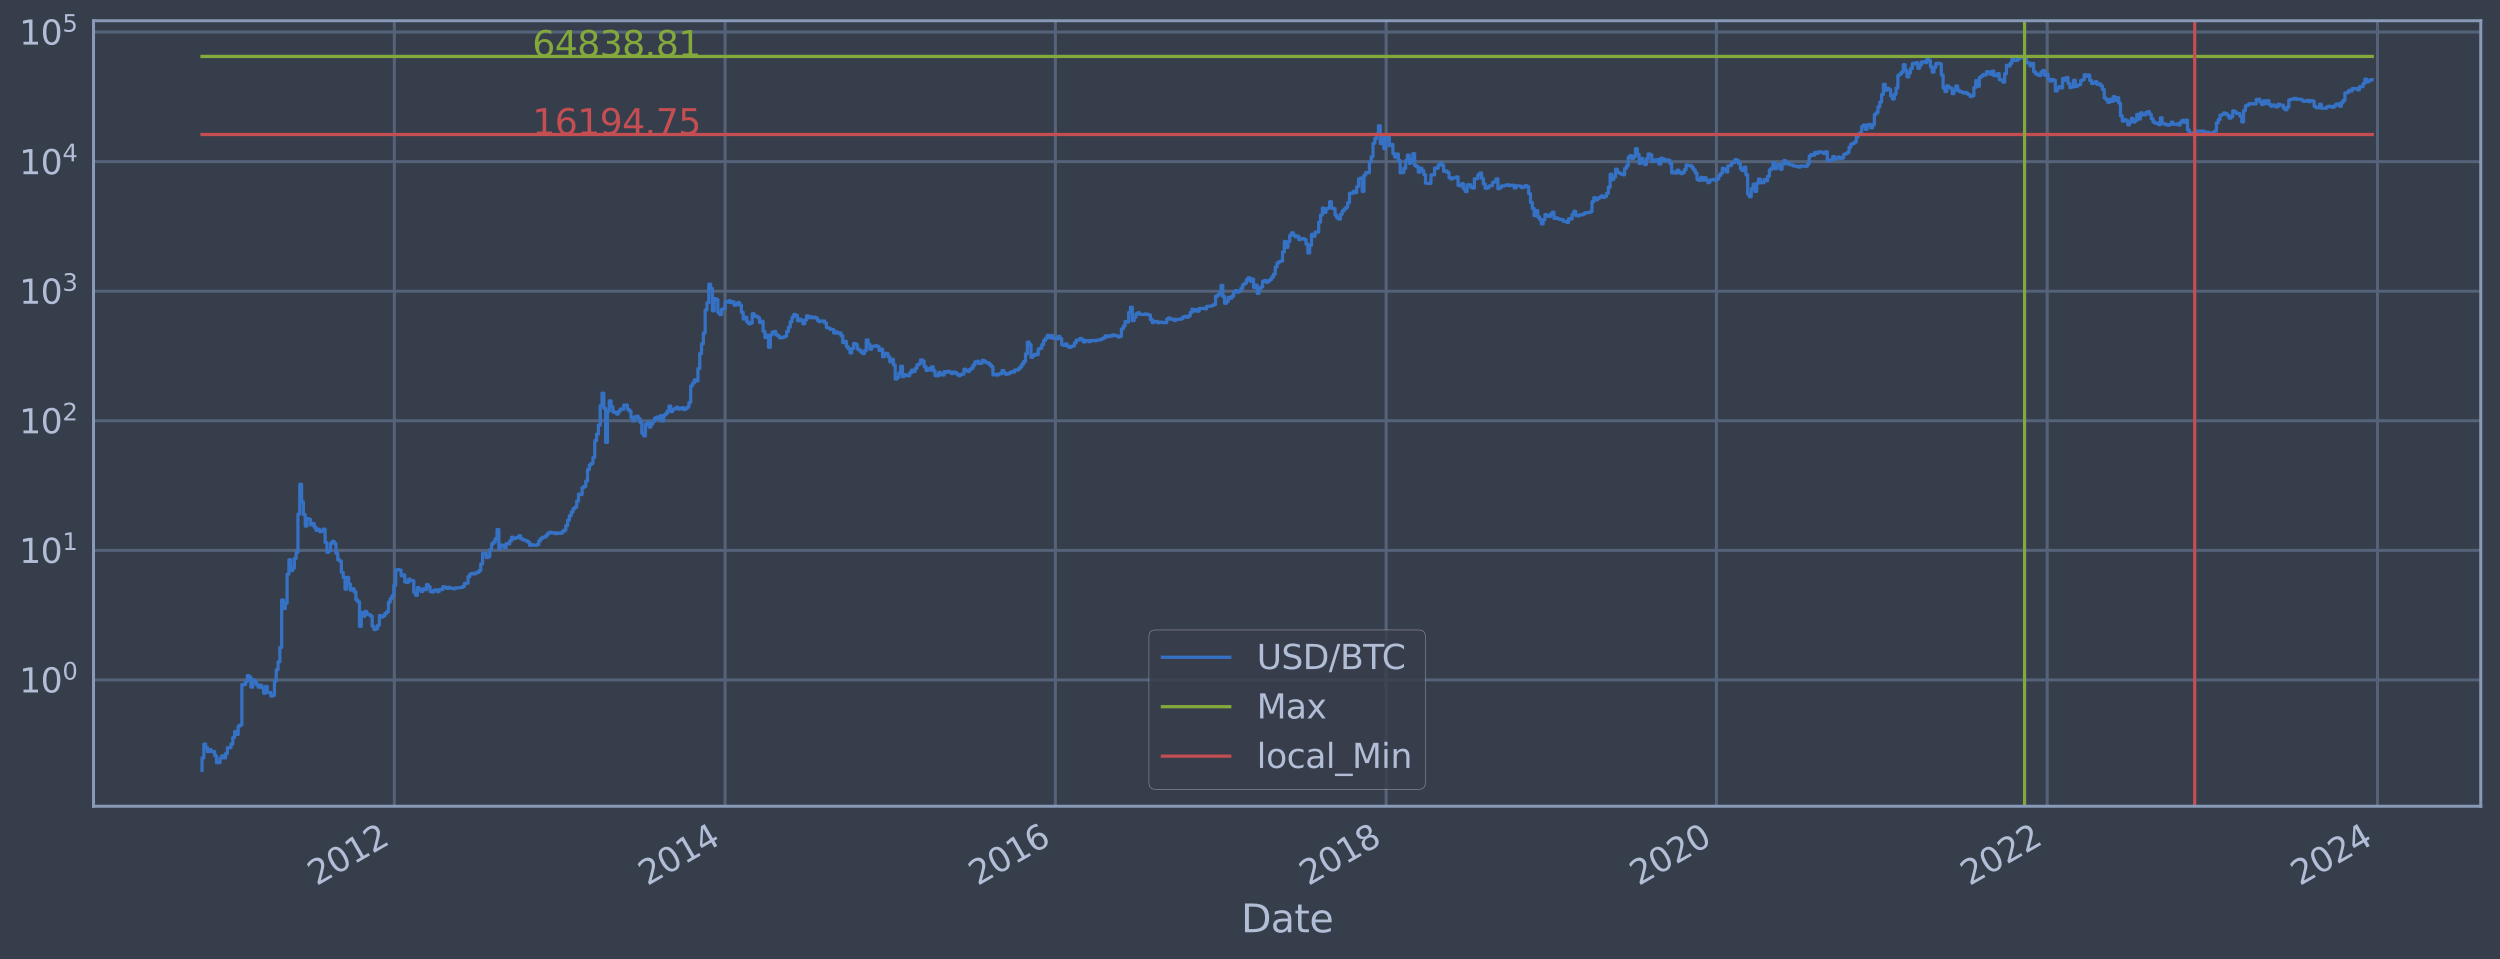 <?xml version="1.0" encoding="utf-8" standalone="no"?>
<!DOCTYPE svg PUBLIC "-//W3C//DTD SVG 1.1//EN"
  "http://www.w3.org/Graphics/SVG/1.1/DTD/svg11.dtd">
<svg xmlns:xlink="http://www.w3.org/1999/xlink" width="934.976pt" height="358.843pt" viewBox="0 0 934.976 358.843" xmlns="http://www.w3.org/2000/svg" version="1.1">
 <defs>
  <style type="text/css">*{stroke-linejoin: round; stroke-linecap: butt}</style>
 </defs>
 <g id="figure_1">
  <g id="patch_1">
   <path d="M 0 358.843 
L 934.976 358.843 
L 934.976 0 
L 0 0 
z
" style="fill: #373e4b"/>
  </g>
  <g id="axes_1">
   <g id="patch_2">
    <path d="M 34.976 301.513 
L 927.776 301.513 
L 927.776 7.753 
L 34.976 7.753 
z
" style="fill: #373e4b"/>
   </g>
   <g id="matplotlib.axis_1">
    <g id="xtick_1">
     <g id="line2d_1">
      <path d="M 147.476 301.513 
L 147.476 7.753 
" clip-path="url(#pfb61705351)" style="fill: none; stroke: #546379; stroke-width: 1.12; stroke-linecap: square"/>
     </g>
     <g id="line2d_2"/>
     <g id="text_1">
      <!-- 2012 -->
      <g style="fill: #b1bed6" transform="translate(118.394 331.438) rotate(-30) scale(0.126 -0.126)">
       <defs>
        <path id="DejaVuSans-32" d="M 1228 531 
L 3431 531 
L 3431 0 
L 469 0 
L 469 531 
Q 828 903 1448 1529 
Q 2069 2156 2228 2338 
Q 2531 2678 2651 2914 
Q 2772 3150 2772 3378 
Q 2772 3750 2511 3984 
Q 2250 4219 1831 4219 
Q 1534 4219 1204 4116 
Q 875 4013 500 3803 
L 500 4441 
Q 881 4594 1212 4672 
Q 1544 4750 1819 4750 
Q 2544 4750 2975 4387 
Q 3406 4025 3406 3419 
Q 3406 3131 3298 2873 
Q 3191 2616 2906 2266 
Q 2828 2175 2409 1742 
Q 1991 1309 1228 531 
z
" transform="scale(0.016)"/>
        <path id="DejaVuSans-30" d="M 2034 4250 
Q 1547 4250 1301 3770 
Q 1056 3291 1056 2328 
Q 1056 1369 1301 889 
Q 1547 409 2034 409 
Q 2525 409 2770 889 
Q 3016 1369 3016 2328 
Q 3016 3291 2770 3770 
Q 2525 4250 2034 4250 
z
M 2034 4750 
Q 2819 4750 3233 4129 
Q 3647 3509 3647 2328 
Q 3647 1150 3233 529 
Q 2819 -91 2034 -91 
Q 1250 -91 836 529 
Q 422 1150 422 2328 
Q 422 3509 836 4129 
Q 1250 4750 2034 4750 
z
" transform="scale(0.016)"/>
        <path id="DejaVuSans-31" d="M 794 531 
L 1825 531 
L 1825 4091 
L 703 3866 
L 703 4441 
L 1819 4666 
L 2450 4666 
L 2450 531 
L 3481 531 
L 3481 0 
L 794 0 
L 794 531 
z
" transform="scale(0.016)"/>
       </defs>
       <use xlink:href="#DejaVuSans-32"/>
       <use xlink:href="#DejaVuSans-30" x="63.623"/>
       <use xlink:href="#DejaVuSans-31" x="127.246"/>
       <use xlink:href="#DejaVuSans-32" x="190.869"/>
      </g>
     </g>
    </g>
    <g id="xtick_2">
     <g id="line2d_3">
      <path d="M 271.174 301.513 
L 271.174 7.753 
" clip-path="url(#pfb61705351)" style="fill: none; stroke: #546379; stroke-width: 1.12; stroke-linecap: square"/>
     </g>
     <g id="line2d_4"/>
     <g id="text_2">
      <!-- 2014 -->
      <g style="fill: #b1bed6" transform="translate(242.093 331.438) rotate(-30) scale(0.126 -0.126)">
       <defs>
        <path id="DejaVuSans-34" d="M 2419 4116 
L 825 1625 
L 2419 1625 
L 2419 4116 
z
M 2253 4666 
L 3047 4666 
L 3047 1625 
L 3713 1625 
L 3713 1100 
L 3047 1100 
L 3047 0 
L 2419 0 
L 2419 1100 
L 313 1100 
L 313 1709 
L 2253 4666 
z
" transform="scale(0.016)"/>
       </defs>
       <use xlink:href="#DejaVuSans-32"/>
       <use xlink:href="#DejaVuSans-30" x="63.623"/>
       <use xlink:href="#DejaVuSans-31" x="127.246"/>
       <use xlink:href="#DejaVuSans-34" x="190.869"/>
      </g>
     </g>
    </g>
    <g id="xtick_3">
     <g id="line2d_5">
      <path d="M 394.703 301.513 
L 394.703 7.753 
" clip-path="url(#pfb61705351)" style="fill: none; stroke: #546379; stroke-width: 1.12; stroke-linecap: square"/>
     </g>
     <g id="line2d_6"/>
     <g id="text_3">
      <!-- 2016 -->
      <g style="fill: #b1bed6" transform="translate(365.622 331.438) rotate(-30) scale(0.126 -0.126)">
       <defs>
        <path id="DejaVuSans-36" d="M 2113 2584 
Q 1688 2584 1439 2293 
Q 1191 2003 1191 1497 
Q 1191 994 1439 701 
Q 1688 409 2113 409 
Q 2538 409 2786 701 
Q 3034 994 3034 1497 
Q 3034 2003 2786 2293 
Q 2538 2584 2113 2584 
z
M 3366 4563 
L 3366 3988 
Q 3128 4100 2886 4159 
Q 2644 4219 2406 4219 
Q 1781 4219 1451 3797 
Q 1122 3375 1075 2522 
Q 1259 2794 1537 2939 
Q 1816 3084 2150 3084 
Q 2853 3084 3261 2657 
Q 3669 2231 3669 1497 
Q 3669 778 3244 343 
Q 2819 -91 2113 -91 
Q 1303 -91 875 529 
Q 447 1150 447 2328 
Q 447 3434 972 4092 
Q 1497 4750 2381 4750 
Q 2619 4750 2861 4703 
Q 3103 4656 3366 4563 
z
" transform="scale(0.016)"/>
       </defs>
       <use xlink:href="#DejaVuSans-32"/>
       <use xlink:href="#DejaVuSans-30" x="63.623"/>
       <use xlink:href="#DejaVuSans-31" x="127.246"/>
       <use xlink:href="#DejaVuSans-36" x="190.869"/>
      </g>
     </g>
    </g>
    <g id="xtick_4">
     <g id="line2d_7">
      <path d="M 518.402 301.513 
L 518.402 7.753 
" clip-path="url(#pfb61705351)" style="fill: none; stroke: #546379; stroke-width: 1.12; stroke-linecap: square"/>
     </g>
     <g id="line2d_8"/>
     <g id="text_4">
      <!-- 2018 -->
      <g style="fill: #b1bed6" transform="translate(489.321 331.438) rotate(-30) scale(0.126 -0.126)">
       <defs>
        <path id="DejaVuSans-38" d="M 2034 2216 
Q 1584 2216 1326 1975 
Q 1069 1734 1069 1313 
Q 1069 891 1326 650 
Q 1584 409 2034 409 
Q 2484 409 2743 651 
Q 3003 894 3003 1313 
Q 3003 1734 2745 1975 
Q 2488 2216 2034 2216 
z
M 1403 2484 
Q 997 2584 770 2862 
Q 544 3141 544 3541 
Q 544 4100 942 4425 
Q 1341 4750 2034 4750 
Q 2731 4750 3128 4425 
Q 3525 4100 3525 3541 
Q 3525 3141 3298 2862 
Q 3072 2584 2669 2484 
Q 3125 2378 3379 2068 
Q 3634 1759 3634 1313 
Q 3634 634 3220 271 
Q 2806 -91 2034 -91 
Q 1263 -91 848 271 
Q 434 634 434 1313 
Q 434 1759 690 2068 
Q 947 2378 1403 2484 
z
M 1172 3481 
Q 1172 3119 1398 2916 
Q 1625 2713 2034 2713 
Q 2441 2713 2670 2916 
Q 2900 3119 2900 3481 
Q 2900 3844 2670 4047 
Q 2441 4250 2034 4250 
Q 1625 4250 1398 4047 
Q 1172 3844 1172 3481 
z
" transform="scale(0.016)"/>
       </defs>
       <use xlink:href="#DejaVuSans-32"/>
       <use xlink:href="#DejaVuSans-30" x="63.623"/>
       <use xlink:href="#DejaVuSans-31" x="127.246"/>
       <use xlink:href="#DejaVuSans-38" x="190.869"/>
      </g>
     </g>
    </g>
    <g id="xtick_5">
     <g id="line2d_9">
      <path d="M 641.931 301.513 
L 641.931 7.753 
" clip-path="url(#pfb61705351)" style="fill: none; stroke: #546379; stroke-width: 1.12; stroke-linecap: square"/>
     </g>
     <g id="line2d_10"/>
     <g id="text_5">
      <!-- 2020 -->
      <g style="fill: #b1bed6" transform="translate(612.85 331.438) rotate(-30) scale(0.126 -0.126)">
       <use xlink:href="#DejaVuSans-32"/>
       <use xlink:href="#DejaVuSans-30" x="63.623"/>
       <use xlink:href="#DejaVuSans-32" x="127.246"/>
       <use xlink:href="#DejaVuSans-30" x="190.869"/>
      </g>
     </g>
    </g>
    <g id="xtick_6">
     <g id="line2d_11">
      <path d="M 765.629 301.513 
L 765.629 7.753 
" clip-path="url(#pfb61705351)" style="fill: none; stroke: #546379; stroke-width: 1.12; stroke-linecap: square"/>
     </g>
     <g id="line2d_12"/>
     <g id="text_6">
      <!-- 2022 -->
      <g style="fill: #b1bed6" transform="translate(736.548 331.438) rotate(-30) scale(0.126 -0.126)">
       <use xlink:href="#DejaVuSans-32"/>
       <use xlink:href="#DejaVuSans-30" x="63.623"/>
       <use xlink:href="#DejaVuSans-32" x="127.246"/>
       <use xlink:href="#DejaVuSans-32" x="190.869"/>
      </g>
     </g>
    </g>
    <g id="xtick_7">
     <g id="line2d_13">
      <path d="M 889.158 301.513 
L 889.158 7.753 
" clip-path="url(#pfb61705351)" style="fill: none; stroke: #546379; stroke-width: 1.12; stroke-linecap: square"/>
     </g>
     <g id="line2d_14"/>
     <g id="text_7">
      <!-- 2024 -->
      <g style="fill: #b1bed6" transform="translate(860.077 331.438) rotate(-30) scale(0.126 -0.126)">
       <use xlink:href="#DejaVuSans-32"/>
       <use xlink:href="#DejaVuSans-30" x="63.623"/>
       <use xlink:href="#DejaVuSans-32" x="127.246"/>
       <use xlink:href="#DejaVuSans-34" x="190.869"/>
      </g>
     </g>
    </g>
    <g id="text_8">
     <!-- Date -->
     <g style="fill: #b1bed6" transform="translate(464.167 348.649) scale(0.144 -0.144)">
      <defs>
       <path id="DejaVuSans-44" d="M 1259 4147 
L 1259 519 
L 2022 519 
Q 2988 519 3436 956 
Q 3884 1394 3884 2338 
Q 3884 3275 3436 3711 
Q 2988 4147 2022 4147 
L 1259 4147 
z
M 628 4666 
L 1925 4666 
Q 3281 4666 3915 4102 
Q 4550 3538 4550 2338 
Q 4550 1131 3912 565 
Q 3275 0 1925 0 
L 628 0 
L 628 4666 
z
" transform="scale(0.016)"/>
       <path id="DejaVuSans-61" d="M 2194 1759 
Q 1497 1759 1228 1600 
Q 959 1441 959 1056 
Q 959 750 1161 570 
Q 1363 391 1709 391 
Q 2188 391 2477 730 
Q 2766 1069 2766 1631 
L 2766 1759 
L 2194 1759 
z
M 3341 1997 
L 3341 0 
L 2766 0 
L 2766 531 
Q 2569 213 2275 61 
Q 1981 -91 1556 -91 
Q 1019 -91 701 211 
Q 384 513 384 1019 
Q 384 1609 779 1909 
Q 1175 2209 1959 2209 
L 2766 2209 
L 2766 2266 
Q 2766 2663 2505 2880 
Q 2244 3097 1772 3097 
Q 1472 3097 1187 3025 
Q 903 2953 641 2809 
L 641 3341 
Q 956 3463 1253 3523 
Q 1550 3584 1831 3584 
Q 2591 3584 2966 3190 
Q 3341 2797 3341 1997 
z
" transform="scale(0.016)"/>
       <path id="DejaVuSans-74" d="M 1172 4494 
L 1172 3500 
L 2356 3500 
L 2356 3053 
L 1172 3053 
L 1172 1153 
Q 1172 725 1289 603 
Q 1406 481 1766 481 
L 2356 481 
L 2356 0 
L 1766 0 
Q 1100 0 847 248 
Q 594 497 594 1153 
L 594 3053 
L 172 3053 
L 172 3500 
L 594 3500 
L 594 4494 
L 1172 4494 
z
" transform="scale(0.016)"/>
       <path id="DejaVuSans-65" d="M 3597 1894 
L 3597 1613 
L 953 1613 
Q 991 1019 1311 708 
Q 1631 397 2203 397 
Q 2534 397 2845 478 
Q 3156 559 3463 722 
L 3463 178 
Q 3153 47 2828 -22 
Q 2503 -91 2169 -91 
Q 1331 -91 842 396 
Q 353 884 353 1716 
Q 353 2575 817 3079 
Q 1281 3584 2069 3584 
Q 2775 3584 3186 3129 
Q 3597 2675 3597 1894 
z
M 3022 2063 
Q 3016 2534 2758 2815 
Q 2500 3097 2075 3097 
Q 1594 3097 1305 2825 
Q 1016 2553 972 2059 
L 3022 2063 
z
" transform="scale(0.016)"/>
      </defs>
      <use xlink:href="#DejaVuSans-44"/>
      <use xlink:href="#DejaVuSans-61" x="77.002"/>
      <use xlink:href="#DejaVuSans-74" x="138.281"/>
      <use xlink:href="#DejaVuSans-65" x="177.49"/>
     </g>
    </g>
   </g>
   <g id="matplotlib.axis_2">
    <g id="ytick_1">
     <g id="line2d_15">
      <path d="M 34.976 254.288 
L 927.776 254.288 
" clip-path="url(#pfb61705351)" style="fill: none; stroke: #546379; stroke-width: 1.12; stroke-linecap: square"/>
     </g>
     <g id="line2d_16"/>
     <g id="text_9">
      <!-- $\mathdefault{10^{0}}$ -->
      <g style="fill: #b1bed6" transform="translate(7.2 259.075) scale(0.126 -0.126)">
       <use xlink:href="#DejaVuSans-31" transform="translate(0 0.766)"/>
       <use xlink:href="#DejaVuSans-30" transform="translate(63.623 0.766)"/>
       <use xlink:href="#DejaVuSans-30" transform="translate(128.203 39.047) scale(0.7)"/>
      </g>
     </g>
    </g>
    <g id="ytick_2">
     <g id="line2d_17">
      <path d="M 34.976 205.828 
L 927.776 205.828 
" clip-path="url(#pfb61705351)" style="fill: none; stroke: #546379; stroke-width: 1.12; stroke-linecap: square"/>
     </g>
     <g id="line2d_18"/>
     <g id="text_10">
      <!-- $\mathdefault{10^{1}}$ -->
      <g style="fill: #b1bed6" transform="translate(7.2 210.615) scale(0.126 -0.126)">
       <use xlink:href="#DejaVuSans-31" transform="translate(0 0.684)"/>
       <use xlink:href="#DejaVuSans-30" transform="translate(63.623 0.684)"/>
       <use xlink:href="#DejaVuSans-31" transform="translate(128.203 38.966) scale(0.7)"/>
      </g>
     </g>
    </g>
    <g id="ytick_3">
     <g id="line2d_19">
      <path d="M 34.976 157.368 
L 927.776 157.368 
" clip-path="url(#pfb61705351)" style="fill: none; stroke: #546379; stroke-width: 1.12; stroke-linecap: square"/>
     </g>
     <g id="line2d_20"/>
     <g id="text_11">
      <!-- $\mathdefault{10^{2}}$ -->
      <g style="fill: #b1bed6" transform="translate(7.2 162.155) scale(0.126 -0.126)">
       <use xlink:href="#DejaVuSans-31" transform="translate(0 0.766)"/>
       <use xlink:href="#DejaVuSans-30" transform="translate(63.623 0.766)"/>
       <use xlink:href="#DejaVuSans-32" transform="translate(128.203 39.047) scale(0.7)"/>
      </g>
     </g>
    </g>
    <g id="ytick_4">
     <g id="line2d_21">
      <path d="M 34.976 108.907 
L 927.776 108.907 
" clip-path="url(#pfb61705351)" style="fill: none; stroke: #546379; stroke-width: 1.12; stroke-linecap: square"/>
     </g>
     <g id="line2d_22"/>
     <g id="text_12">
      <!-- $\mathdefault{10^{3}}$ -->
      <g style="fill: #b1bed6" transform="translate(7.2 113.694) scale(0.126 -0.126)">
       <defs>
        <path id="DejaVuSans-33" d="M 2597 2516 
Q 3050 2419 3304 2112 
Q 3559 1806 3559 1356 
Q 3559 666 3084 287 
Q 2609 -91 1734 -91 
Q 1441 -91 1130 -33 
Q 819 25 488 141 
L 488 750 
Q 750 597 1062 519 
Q 1375 441 1716 441 
Q 2309 441 2620 675 
Q 2931 909 2931 1356 
Q 2931 1769 2642 2001 
Q 2353 2234 1838 2234 
L 1294 2234 
L 1294 2753 
L 1863 2753 
Q 2328 2753 2575 2939 
Q 2822 3125 2822 3475 
Q 2822 3834 2567 4026 
Q 2313 4219 1838 4219 
Q 1578 4219 1281 4162 
Q 984 4106 628 3988 
L 628 4550 
Q 988 4650 1302 4700 
Q 1616 4750 1894 4750 
Q 2613 4750 3031 4423 
Q 3450 4097 3450 3541 
Q 3450 3153 3228 2886 
Q 3006 2619 2597 2516 
z
" transform="scale(0.016)"/>
       </defs>
       <use xlink:href="#DejaVuSans-31" transform="translate(0 0.766)"/>
       <use xlink:href="#DejaVuSans-30" transform="translate(63.623 0.766)"/>
       <use xlink:href="#DejaVuSans-33" transform="translate(128.203 39.047) scale(0.7)"/>
      </g>
     </g>
    </g>
    <g id="ytick_5">
     <g id="line2d_23">
      <path d="M 34.976 60.447 
L 927.776 60.447 
" clip-path="url(#pfb61705351)" style="fill: none; stroke: #546379; stroke-width: 1.12; stroke-linecap: square"/>
     </g>
     <g id="line2d_24"/>
     <g id="text_13">
      <!-- $\mathdefault{10^{4}}$ -->
      <g style="fill: #b1bed6" transform="translate(7.2 65.234) scale(0.126 -0.126)">
       <use xlink:href="#DejaVuSans-31" transform="translate(0 0.684)"/>
       <use xlink:href="#DejaVuSans-30" transform="translate(63.623 0.684)"/>
       <use xlink:href="#DejaVuSans-34" transform="translate(128.203 38.966) scale(0.7)"/>
      </g>
     </g>
    </g>
    <g id="ytick_6">
     <g id="line2d_25">
      <path d="M 34.976 11.987 
L 927.776 11.987 
" clip-path="url(#pfb61705351)" style="fill: none; stroke: #546379; stroke-width: 1.12; stroke-linecap: square"/>
     </g>
     <g id="line2d_26"/>
     <g id="text_14">
      <!-- $\mathdefault{10^{5}}$ -->
      <g style="fill: #b1bed6" transform="translate(7.2 16.774) scale(0.126 -0.126)">
       <defs>
        <path id="DejaVuSans-35" d="M 691 4666 
L 3169 4666 
L 3169 4134 
L 1269 4134 
L 1269 2991 
Q 1406 3038 1543 3061 
Q 1681 3084 1819 3084 
Q 2600 3084 3056 2656 
Q 3513 2228 3513 1497 
Q 3513 744 3044 326 
Q 2575 -91 1722 -91 
Q 1428 -91 1123 -41 
Q 819 9 494 109 
L 494 744 
Q 775 591 1075 516 
Q 1375 441 1709 441 
Q 2250 441 2565 725 
Q 2881 1009 2881 1497 
Q 2881 1984 2565 2268 
Q 2250 2553 1709 2553 
Q 1456 2553 1204 2497 
Q 953 2441 691 2322 
L 691 4666 
z
" transform="scale(0.016)"/>
       </defs>
       <use xlink:href="#DejaVuSans-31" transform="translate(0 0.684)"/>
       <use xlink:href="#DejaVuSans-30" transform="translate(63.623 0.684)"/>
       <use xlink:href="#DejaVuSans-35" transform="translate(128.203 38.966) scale(0.7)"/>
      </g>
     </g>
    </g>
    <g id="ytick_7">
     <g id="line2d_27"/>
    </g>
    <g id="ytick_8">
     <g id="line2d_28"/>
    </g>
    <g id="ytick_9">
     <g id="line2d_29"/>
    </g>
    <g id="ytick_10">
     <g id="line2d_30"/>
    </g>
    <g id="ytick_11">
     <g id="line2d_31"/>
    </g>
    <g id="ytick_12">
     <g id="line2d_32"/>
    </g>
    <g id="ytick_13">
     <g id="line2d_33"/>
    </g>
    <g id="ytick_14">
     <g id="line2d_34"/>
    </g>
    <g id="ytick_15">
     <g id="line2d_35"/>
    </g>
    <g id="ytick_16">
     <g id="line2d_36"/>
    </g>
    <g id="ytick_17">
     <g id="line2d_37"/>
    </g>
    <g id="ytick_18">
     <g id="line2d_38"/>
    </g>
    <g id="ytick_19">
     <g id="line2d_39"/>
    </g>
    <g id="ytick_20">
     <g id="line2d_40"/>
    </g>
    <g id="ytick_21">
     <g id="line2d_41"/>
    </g>
    <g id="ytick_22">
     <g id="line2d_42"/>
    </g>
    <g id="ytick_23">
     <g id="line2d_43"/>
    </g>
    <g id="ytick_24">
     <g id="line2d_44"/>
    </g>
    <g id="ytick_25">
     <g id="line2d_45"/>
    </g>
    <g id="ytick_26">
     <g id="line2d_46"/>
    </g>
    <g id="ytick_27">
     <g id="line2d_47"/>
    </g>
    <g id="ytick_28">
     <g id="line2d_48"/>
    </g>
    <g id="ytick_29">
     <g id="line2d_49"/>
    </g>
    <g id="ytick_30">
     <g id="line2d_50"/>
    </g>
    <g id="ytick_31">
     <g id="line2d_51"/>
    </g>
    <g id="ytick_32">
     <g id="line2d_52"/>
    </g>
    <g id="ytick_33">
     <g id="line2d_53"/>
    </g>
    <g id="ytick_34">
     <g id="line2d_54"/>
    </g>
    <g id="ytick_35">
     <g id="line2d_55"/>
    </g>
    <g id="ytick_36">
     <g id="line2d_56"/>
    </g>
    <g id="ytick_37">
     <g id="line2d_57"/>
    </g>
    <g id="ytick_38">
     <g id="line2d_58"/>
    </g>
    <g id="ytick_39">
     <g id="line2d_59"/>
    </g>
    <g id="ytick_40">
     <g id="line2d_60"/>
    </g>
    <g id="ytick_41">
     <g id="line2d_61"/>
    </g>
    <g id="ytick_42">
     <g id="line2d_62"/>
    </g>
    <g id="ytick_43">
     <g id="line2d_63"/>
    </g>
    <g id="ytick_44">
     <g id="line2d_64"/>
    </g>
    <g id="ytick_45">
     <g id="line2d_65"/>
    </g>
    <g id="ytick_46">
     <g id="line2d_66"/>
    </g>
    <g id="ytick_47">
     <g id="line2d_67"/>
    </g>
    <g id="ytick_48">
     <g id="line2d_68"/>
    </g>
    <g id="ytick_49">
     <g id="line2d_69"/>
    </g>
    <g id="ytick_50">
     <g id="line2d_70"/>
    </g>
    <g id="ytick_51">
     <g id="line2d_71"/>
    </g>
    <g id="ytick_52">
     <g id="line2d_72"/>
    </g>
    <g id="ytick_53">
     <g id="line2d_73"/>
    </g>
    <g id="ytick_54">
     <g id="line2d_74"/>
    </g>
   </g>
   <g id="line2d_75">
    <path d="M 75.558 288.16 
L 75.558 283.464 
L 76.235 283.464 
L 76.235 278.268 
L 76.912 278.268 
L 76.912 279.627 
L 77.588 279.627 
L 77.588 281.079 
L 78.265 281.079 
L 78.265 280.34 
L 78.942 280.34 
L 78.942 281.079 
L 80.296 281.079 
L 80.296 282.638 
L 80.973 282.638 
L 80.973 285.219 
L 82.327 285.219 
L 82.327 283.464 
L 83.003 283.464 
L 83.003 282.638 
L 83.68 282.638 
L 83.68 283.464 
L 84.357 283.464 
L 84.357 281.844 
L 85.034 281.844 
L 85.034 279.627 
L 86.388 279.627 
L 86.388 278.268 
L 87.065 278.268 
L 87.065 275.79 
L 87.742 275.79 
L 87.742 273.572 
L 88.418 273.572 
L 88.418 274.652 
L 89.095 274.652 
L 89.095 271.566 
L 89.772 271.566 
L 89.772 271.093 
L 90.449 271.093 
L 90.449 256.043 
L 91.803 256.043 
L 91.803 254.929 
L 92.48 254.929 
L 92.48 252.668 
L 93.156 252.668 
L 93.156 253.261 
L 93.833 253.261 
L 93.833 256.978 
L 94.51 256.978 
L 94.51 254.288 
L 95.187 254.288 
L 95.187 254.929 
L 95.864 254.929 
L 95.864 256.043 
L 96.541 256.043 
L 96.541 256.978 
L 97.218 256.978 
L 97.218 256.273 
L 97.895 256.273 
L 97.895 257.219 
L 98.571 257.219 
L 98.571 259.249 
L 99.248 259.249 
L 99.248 256.74 
L 99.925 256.74 
L 99.925 258.984 
L 101.279 258.984 
L 101.279 260.342 
L 101.956 260.342 
L 101.956 260.064 
L 102.633 260.064 
L 102.633 254.713 
L 103.31 254.713 
L 103.31 250.451 
L 103.986 250.451 
L 103.986 247.509 
L 104.663 247.509 
L 104.663 242.152 
L 105.34 242.152 
L 105.34 224.388 
L 106.017 224.388 
L 106.017 227.565 
L 106.694 227.565 
L 106.694 225.591 
L 107.371 225.591 
L 107.371 214.733 
L 108.048 214.733 
L 108.048 209.322 
L 108.725 209.322 
L 108.725 213.394 
L 109.401 213.394 
L 109.401 212.538 
L 110.078 212.538 
L 110.078 208.807 
L 110.755 208.807 
L 110.755 206.534 
L 111.432 206.534 
L 111.432 192.264 
L 112.109 192.264 
L 112.109 181.126 
L 112.786 181.126 
L 112.786 187.703 
L 113.463 187.703 
L 113.463 192.464 
L 114.14 192.464 
L 114.14 196.754 
L 114.816 196.754 
L 114.816 193.954 
L 115.493 193.954 
L 115.493 194.231 
L 116.17 194.231 
L 116.17 196.281 
L 116.847 196.281 
L 116.847 195.805 
L 117.524 195.805 
L 117.524 197.196 
L 118.201 197.196 
L 118.201 198.374 
L 118.878 198.374 
L 118.878 197.95 
L 119.555 197.95 
L 119.555 198.852 
L 120.231 198.852 
L 120.231 198.597 
L 120.908 198.597 
L 120.908 197.892 
L 121.585 197.892 
L 121.585 202.886 
L 122.262 202.886 
L 122.262 206.556 
L 122.939 206.556 
L 122.939 205.976 
L 123.616 205.976 
L 123.616 203.144 
L 124.293 203.144 
L 124.293 202.434 
L 124.97 202.434 
L 124.97 203.256 
L 125.646 203.256 
L 125.646 206.952 
L 126.323 206.952 
L 126.323 209.347 
L 127 209.347 
L 127 209.825 
L 127.677 209.825 
L 127.677 214.069 
L 128.354 214.069 
L 128.354 215.922 
L 129.031 215.922 
L 129.031 220.332 
L 129.708 220.332 
L 129.708 215.956 
L 130.384 215.956 
L 130.384 218.448 
L 131.061 218.448 
L 131.061 220.67 
L 131.738 220.67 
L 131.738 220.165 
L 132.415 220.165 
L 132.415 221.319 
L 133.092 221.319 
L 133.092 224.286 
L 133.769 224.286 
L 133.769 225.059 
L 134.446 225.059 
L 134.446 234.259 
L 135.123 234.259 
L 135.123 229.033 
L 135.799 229.033 
L 135.799 230.476 
L 136.476 230.476 
L 136.476 228.656 
L 137.153 228.656 
L 137.153 229.677 
L 137.83 229.677 
L 137.83 229.874 
L 138.507 229.874 
L 138.507 230.409 
L 139.184 230.409 
L 139.184 234.178 
L 139.861 234.178 
L 139.861 235.429 
L 140.538 235.429 
L 140.538 235.173 
L 141.214 235.173 
L 141.214 233.857 
L 141.891 233.857 
L 141.891 230.207 
L 142.568 230.207 
L 142.568 230.75 
L 143.245 230.75 
L 143.245 230.341 
L 143.922 230.341 
L 143.922 229.417 
L 144.599 229.417 
L 144.599 228.781 
L 145.276 228.781 
L 145.276 225.217 
L 145.953 225.217 
L 145.953 223.836 
L 146.629 223.836 
L 146.629 222.774 
L 147.306 222.774 
L 147.306 218.913 
L 147.983 218.913 
L 147.983 213.155 
L 148.66 213.155 
L 148.66 213.036 
L 149.337 213.036 
L 149.337 213.214 
L 150.014 213.214 
L 150.014 215.319 
L 150.691 215.319 
L 150.691 214.991 
L 151.368 214.991 
L 151.368 217.658 
L 152.044 217.658 
L 152.044 217.843 
L 152.721 217.843 
L 152.721 216.614 
L 153.398 216.614 
L 153.398 217.147 
L 154.752 217.22 
L 154.752 221.54 
L 155.429 221.54 
L 155.429 222.633 
L 156.106 222.633 
L 156.106 219.712 
L 156.783 219.712 
L 156.783 220.5 
L 157.459 220.5 
L 157.459 221.231 
L 158.136 221.231 
L 158.136 220.206 
L 158.813 220.206 
L 158.813 220.5 
L 159.49 220.5 
L 159.49 218.641 
L 160.167 218.641 
L 160.167 219.469 
L 160.844 219.469 
L 160.844 221.231 
L 161.521 221.231 
L 161.521 221.407 
L 162.197 221.407 
L 162.197 220.67 
L 163.551 220.585 
L 163.551 221.275 
L 164.228 221.275 
L 164.228 220.542 
L 165.582 220.458 
L 165.582 219.429 
L 166.259 219.429 
L 166.259 219.631 
L 166.936 219.631 
L 166.936 220.04 
L 167.612 220.04 
L 167.612 219.671 
L 168.289 219.671 
L 168.289 219.999 
L 169.643 219.999 
L 169.643 220.206 
L 170.32 220.206 
L 170.32 219.875 
L 172.351 219.794 
L 172.351 219.671 
L 173.027 219.671 
L 173.027 219.309 
L 173.704 219.309 
L 173.704 218.181 
L 175.058 218.106 
L 175.058 215.652 
L 175.735 215.652 
L 175.735 214.701 
L 176.412 214.701 
L 176.412 214.445 
L 177.089 214.445 
L 177.089 214.636 
L 177.766 214.636 
L 177.766 214.225 
L 178.442 214.225 
L 178.442 214.069 
L 179.119 214.069 
L 179.119 213.394 
L 179.796 213.394 
L 179.796 210.922 
L 180.473 210.922 
L 180.473 206.974 
L 181.15 206.974 
L 181.15 206.841 
L 181.827 206.841 
L 181.827 208.518 
L 182.504 208.518 
L 182.504 208.162 
L 183.181 208.162 
L 183.181 205.577 
L 183.857 205.577 
L 183.857 203.386 
L 184.534 203.386 
L 184.534 202.704 
L 185.211 202.704 
L 185.211 201.471 
L 185.888 201.471 
L 185.888 198.037 
L 186.565 198.037 
L 186.565 205.287 
L 187.242 205.287 
L 187.242 203.841 
L 187.919 203.841 
L 187.919 203.995 
L 188.596 203.995 
L 188.596 204.761 
L 189.272 204.761 
L 189.272 203.311 
L 190.626 203.368 
L 190.626 202.273 
L 191.303 202.273 
L 191.303 200.914 
L 191.98 200.914 
L 191.98 201.505 
L 192.657 201.505 
L 192.657 201.199 
L 193.334 201.199 
L 193.334 200.997 
L 194.01 200.997 
L 194.01 200.355 
L 194.687 200.355 
L 194.687 201.471 
L 195.364 201.471 
L 195.364 201.816 
L 196.041 201.816 
L 196.041 202.026 
L 196.718 202.026 
L 196.718 202.344 
L 197.395 202.344 
L 197.395 202.777 
L 198.072 202.777 
L 198.072 203.956 
L 198.749 203.956 
L 198.749 203.707 
L 199.425 203.707 
L 199.425 203.879 
L 200.779 203.918 
L 200.779 203.688 
L 201.456 203.688 
L 201.456 202.309 
L 202.133 202.309 
L 202.133 201.437 
L 202.81 201.437 
L 202.81 200.93 
L 204.164 200.864 
L 204.164 200.161 
L 204.84 200.161 
L 204.84 199.434 
L 205.517 199.434 
L 205.517 199.049 
L 206.194 199.049 
L 206.194 199.31 
L 207.548 199.202 
L 207.548 199.59 
L 208.225 199.59 
L 208.225 199.279 
L 208.902 199.279 
L 208.902 199.481 
L 210.255 199.449 
L 210.255 198.761 
L 210.932 198.761 
L 210.932 198.285 
L 211.609 198.285 
L 211.609 196.563 
L 212.286 196.563 
L 212.286 194.5 
L 212.963 194.5 
L 212.963 192.835 
L 213.64 192.835 
L 213.64 191.473 
L 214.317 191.473 
L 214.317 190.213 
L 214.994 190.213 
L 214.994 189.688 
L 215.67 189.688 
L 215.67 187.429 
L 216.347 187.429 
L 216.347 184.768 
L 217.024 184.768 
L 217.024 184.939 
L 217.701 184.939 
L 217.701 182.345 
L 218.378 182.345 
L 218.378 181.881 
L 219.055 181.881 
L 219.055 179.918 
L 219.732 179.918 
L 219.732 175.625 
L 220.409 175.625 
L 220.409 173.894 
L 221.085 173.894 
L 221.085 173.321 
L 221.762 173.321 
L 221.762 171.082 
L 222.439 171.082 
L 222.439 164.799 
L 223.116 164.799 
L 223.116 162.385 
L 223.793 162.385 
L 223.793 159.008 
L 224.47 159.008 
L 224.47 151.685 
L 225.147 151.685 
L 225.147 147.046 
L 225.823 147.046 
L 225.823 152.688 
L 226.5 152.688 
L 226.5 165.453 
L 227.177 165.453 
L 227.177 153.721 
L 227.854 153.721 
L 227.854 149.914 
L 228.531 149.914 
L 228.531 152.09 
L 229.208 152.09 
L 229.208 154.063 
L 229.885 154.063 
L 229.885 154.248 
L 230.562 154.248 
L 230.562 154.853 
L 231.238 154.853 
L 231.238 153.886 
L 231.915 153.886 
L 231.915 152.956 
L 233.269 153.062 
L 233.269 151.526 
L 234.623 151.477 
L 234.623 153.11 
L 235.3 153.11 
L 235.3 153.712 
L 235.977 153.712 
L 235.977 156.121 
L 236.653 156.121 
L 236.653 157.372 
L 237.33 157.372 
L 237.33 155.867 
L 238.007 155.867 
L 238.007 155.68 
L 238.684 155.68 
L 238.684 156.542 
L 239.361 156.542 
L 239.361 157.954 
L 240.038 157.954 
L 240.038 162.053 
L 240.715 162.053 
L 240.715 163.008 
L 241.392 163.008 
L 241.392 158.672 
L 242.068 158.672 
L 242.068 157.998 
L 242.745 157.998 
L 242.745 159.728 
L 243.422 159.728 
L 243.422 158.556 
L 244.099 158.556 
L 244.099 157.643 
L 244.776 157.643 
L 244.776 156.417 
L 245.453 156.417 
L 245.453 155.999 
L 246.13 155.999 
L 246.13 156.786 
L 246.807 156.786 
L 246.807 155.486 
L 247.483 155.486 
L 247.483 157.429 
L 248.16 157.429 
L 248.16 155.28 
L 248.837 155.28 
L 248.837 154.743 
L 249.514 154.743 
L 249.514 153.795 
L 250.191 153.795 
L 250.191 151.831 
L 250.868 151.831 
L 250.868 153.954 
L 251.545 153.954 
L 251.545 153.179 
L 252.222 153.179 
L 252.222 152.832 
L 252.898 152.832 
L 252.898 152.317 
L 253.575 152.317 
L 253.575 153.023 
L 254.252 153.023 
L 254.252 152.73 
L 254.929 152.73 
L 254.929 152.462 
L 255.606 152.462 
L 255.606 153.193 
L 256.283 153.193 
L 256.283 152.82 
L 256.96 152.82 
L 256.96 152.24 
L 257.636 152.24 
L 257.636 150.56 
L 258.313 150.56 
L 258.313 144.293 
L 258.99 144.293 
L 258.99 143.277 
L 259.667 143.277 
L 259.667 142.066 
L 260.344 142.066 
L 260.344 142.466 
L 261.021 142.466 
L 261.021 137.866 
L 261.698 137.866 
L 261.698 132.24 
L 262.375 132.24 
L 262.375 128.563 
L 263.051 128.563 
L 263.051 124.575 
L 263.728 124.575 
L 263.728 115.916 
L 264.405 115.916 
L 264.405 113.224 
L 265.082 113.224 
L 265.082 106.262 
L 265.759 106.262 
L 265.759 107.876 
L 266.436 107.876 
L 266.436 116.237 
L 267.113 116.237 
L 267.113 111.672 
L 267.79 111.672 
L 267.79 112.009 
L 268.466 112.009 
L 268.466 116.861 
L 269.143 116.861 
L 269.143 117.653 
L 269.82 117.653 
L 269.82 115.705 
L 270.497 115.705 
L 270.497 115.473 
L 271.174 115.473 
L 271.174 112.861 
L 271.851 112.861 
L 271.851 112.999 
L 272.528 112.999 
L 272.528 112.476 
L 273.205 112.476 
L 273.205 113.157 
L 273.881 113.157 
L 273.881 112.884 
L 274.558 112.884 
L 274.558 114.136 
L 275.235 114.136 
L 275.235 113.986 
L 275.912 113.986 
L 275.912 113.159 
L 276.589 113.159 
L 276.589 114.11 
L 277.266 114.11 
L 277.266 116.797 
L 277.943 116.797 
L 277.943 119.31 
L 278.62 119.31 
L 278.62 118.633 
L 279.296 118.633 
L 279.296 120.39 
L 279.973 120.39 
L 279.973 121.128 
L 280.65 121.128 
L 280.65 120.831 
L 281.327 120.831 
L 281.327 117.314 
L 282.004 117.314 
L 282.004 118.303 
L 283.358 118.267 
L 283.358 118.809 
L 284.035 118.809 
L 284.035 120.631 
L 284.711 120.631 
L 284.711 120.163 
L 285.388 120.163 
L 285.388 123.921 
L 286.065 123.921 
L 286.065 126.228 
L 286.742 126.228 
L 286.742 125.342 
L 287.419 125.342 
L 287.419 129.889 
L 288.096 129.889 
L 288.096 125.267 
L 288.773 125.267 
L 288.773 124.262 
L 289.449 124.262 
L 289.449 123.984 
L 290.126 123.984 
L 290.126 125.183 
L 290.803 125.183 
L 290.803 125.618 
L 291.48 125.618 
L 291.48 126.342 
L 292.834 126.3 
L 292.834 126.069 
L 293.511 126.069 
L 293.511 125.754 
L 294.188 125.754 
L 294.188 124.001 
L 294.864 124.001 
L 294.864 122.352 
L 295.541 122.352 
L 295.541 120.335 
L 296.218 120.335 
L 296.218 118.608 
L 296.895 118.608 
L 296.895 117.605 
L 297.572 117.605 
L 297.572 118.012 
L 298.249 118.012 
L 298.249 119.957 
L 298.926 119.957 
L 298.926 119.379 
L 299.603 119.379 
L 299.603 119.978 
L 300.279 119.978 
L 300.279 121.082 
L 300.956 121.082 
L 300.956 119.659 
L 301.633 119.659 
L 301.633 118.125 
L 302.31 118.125 
L 302.31 118.821 
L 302.987 118.821 
L 302.987 118.498 
L 303.664 118.498 
L 303.664 118.83 
L 304.341 118.83 
L 304.341 118.631 
L 305.018 118.631 
L 305.018 118.953 
L 305.694 118.953 
L 305.694 119.881 
L 306.371 119.881 
L 306.371 120.298 
L 307.048 120.298 
L 307.048 120.065 
L 308.402 120.048 
L 308.402 120.774 
L 309.079 120.774 
L 309.079 122.513 
L 309.756 122.513 
L 309.756 122.718 
L 310.433 122.718 
L 310.433 123.16 
L 311.786 123.219 
L 311.786 124.515 
L 312.463 124.515 
L 312.463 124.097 
L 313.14 124.097 
L 313.14 124.648 
L 313.817 124.648 
L 313.817 124.49 
L 314.494 124.49 
L 314.494 125.531 
L 315.171 125.531 
L 315.171 128.131 
L 315.848 128.131 
L 315.848 127.662 
L 316.524 127.662 
L 316.524 129.613 
L 317.201 129.613 
L 317.201 130.473 
L 317.878 130.473 
L 317.878 131.983 
L 318.555 131.983 
L 318.555 130.295 
L 319.232 130.295 
L 319.232 128.465 
L 319.909 128.465 
L 319.909 128.755 
L 320.586 128.755 
L 320.586 130.573 
L 321.262 130.573 
L 321.262 130.948 
L 321.939 130.948 
L 321.939 131.749 
L 322.616 131.749 
L 322.616 132.226 
L 323.293 132.226 
L 323.293 131.187 
L 323.97 131.187 
L 323.97 127.155 
L 324.647 127.155 
L 324.647 128.731 
L 325.324 128.731 
L 325.324 130.616 
L 326.001 130.616 
L 326.001 129.573 
L 326.677 129.573 
L 326.677 129.439 
L 327.354 129.439 
L 327.354 129.292 
L 328.031 129.292 
L 328.031 129.547 
L 328.708 129.547 
L 328.708 131.075 
L 329.385 131.075 
L 329.385 130.538 
L 330.062 130.538 
L 330.062 133.403 
L 330.739 133.403 
L 330.739 132.114 
L 331.416 132.114 
L 331.416 132.244 
L 332.092 132.244 
L 332.092 133.488 
L 332.769 133.488 
L 332.769 135.319 
L 333.446 135.319 
L 333.446 134.388 
L 334.123 134.388 
L 334.123 136.489 
L 334.8 136.489 
L 334.8 141.732 
L 335.477 141.732 
L 335.477 141.159 
L 336.154 141.159 
L 336.154 139.501 
L 336.831 139.501 
L 336.831 136.975 
L 337.507 136.975 
L 337.507 140.846 
L 338.184 140.846 
L 338.184 140.141 
L 338.861 140.141 
L 338.861 140.401 
L 339.538 140.401 
L 339.538 140.552 
L 340.215 140.552 
L 340.215 139.43 
L 340.892 139.43 
L 340.892 138.442 
L 341.569 138.442 
L 341.569 138.948 
L 342.246 138.948 
L 342.246 137.791 
L 342.922 137.791 
L 342.922 136.459 
L 343.599 136.459 
L 343.599 136.077 
L 344.276 136.077 
L 344.276 134.607 
L 344.953 134.607 
L 344.953 135.012 
L 345.63 135.012 
L 345.63 137.089 
L 346.307 137.089 
L 346.307 138.508 
L 346.984 138.508 
L 346.984 137.836 
L 347.661 137.836 
L 347.661 138.381 
L 348.337 138.381 
L 348.337 137.216 
L 349.014 137.216 
L 349.014 138.681 
L 349.691 138.681 
L 349.691 140.488 
L 351.045 140.523 
L 351.045 139.31 
L 351.722 139.31 
L 351.722 140.18 
L 353.075 140.243 
L 353.075 138.989 
L 353.752 138.989 
L 353.752 139.193 
L 354.429 139.193 
L 354.429 138.859 
L 355.106 138.859 
L 355.106 139.174 
L 355.783 139.174 
L 355.783 139.71 
L 356.46 139.71 
L 356.46 139.14 
L 357.137 139.14 
L 357.137 139.358 
L 357.814 139.358 
L 357.814 139.991 
L 358.49 139.991 
L 358.49 140.5 
L 359.167 140.5 
L 359.167 140.053 
L 359.844 140.053 
L 359.844 139.875 
L 360.521 139.875 
L 360.521 138.085 
L 361.198 138.085 
L 361.198 138.53 
L 361.875 138.53 
L 361.875 138.925 
L 362.552 138.925 
L 362.552 138.204 
L 363.229 138.204 
L 363.229 137.693 
L 363.905 137.693 
L 363.905 136.578 
L 364.582 136.578 
L 364.582 135.332 
L 365.259 135.332 
L 365.259 135.111 
L 365.936 135.111 
L 365.936 135.945 
L 367.29 135.851 
L 367.29 134.756 
L 367.967 134.756 
L 367.967 135.072 
L 368.644 135.072 
L 368.644 135.614 
L 369.32 135.614 
L 369.32 135.749 
L 369.997 135.749 
L 369.997 136.387 
L 370.674 136.387 
L 370.674 137.142 
L 371.351 137.142 
L 371.351 140.184 
L 372.028 140.184 
L 372.028 140.009 
L 372.705 140.009 
L 372.705 140.29 
L 373.382 140.29 
L 373.382 139.815 
L 374.735 139.771 
L 374.735 138.576 
L 375.412 138.576 
L 375.412 139.41 
L 376.089 139.41 
L 376.089 139.992 
L 376.766 139.992 
L 376.766 139.823 
L 377.443 139.823 
L 377.443 139.475 
L 378.12 139.475 
L 378.12 139.018 
L 378.797 139.018 
L 378.797 139.139 
L 379.474 139.139 
L 379.474 138.354 
L 380.827 138.447 
L 380.827 137.876 
L 381.504 137.876 
L 381.504 137.174 
L 382.181 137.174 
L 382.181 136.127 
L 382.858 136.127 
L 382.858 135.201 
L 383.535 135.201 
L 383.535 132.357 
L 384.212 132.357 
L 384.212 127.956 
L 384.888 127.956 
L 384.888 128.886 
L 385.565 128.886 
L 385.565 133.625 
L 386.242 133.625 
L 386.242 132.956 
L 386.919 132.956 
L 386.919 132.503 
L 387.596 132.503 
L 387.596 132.66 
L 388.273 132.66 
L 388.273 130.526 
L 388.95 130.526 
L 388.95 130.259 
L 389.627 130.259 
L 389.627 128.89 
L 390.303 128.89 
L 390.303 127.341 
L 390.98 127.341 
L 390.98 126.504 
L 391.657 126.504 
L 391.657 125.407 
L 392.334 125.407 
L 392.334 126.265 
L 393.011 126.265 
L 393.011 125.457 
L 393.688 125.457 
L 393.688 126.512 
L 395.042 126.535 
L 395.042 126.706 
L 395.718 126.706 
L 395.718 125.786 
L 396.395 125.786 
L 396.395 126.692 
L 397.072 126.692 
L 397.072 128.969 
L 397.749 128.969 
L 397.749 129.188 
L 398.426 129.188 
L 398.426 128.635 
L 399.103 128.635 
L 399.103 129.46 
L 399.78 129.46 
L 399.78 129.92 
L 400.457 129.92 
L 400.457 129.55 
L 401.133 129.55 
L 401.133 129.381 
L 401.81 129.381 
L 401.81 128.233 
L 402.487 128.233 
L 402.487 127.166 
L 403.841 127.202 
L 403.841 126.592 
L 404.518 126.592 
L 404.518 127.04 
L 405.195 127.04 
L 405.195 127.894 
L 405.872 127.894 
L 405.872 127.366 
L 407.225 127.417 
L 407.225 127.777 
L 407.902 127.777 
L 407.902 127.346 
L 409.256 127.318 
L 409.256 127.481 
L 409.933 127.481 
L 409.933 127.24 
L 411.287 127.167 
L 411.287 127.033 
L 411.963 127.033 
L 411.963 126.696 
L 412.64 126.696 
L 412.64 126.38 
L 413.317 126.38 
L 413.317 125.623 
L 413.994 125.623 
L 413.994 125.934 
L 414.671 125.934 
L 414.671 125.573 
L 415.348 125.573 
L 415.348 125.742 
L 416.025 125.742 
L 416.025 125.22 
L 416.701 125.22 
L 416.701 125.442 
L 417.378 125.442 
L 417.378 125.569 
L 418.055 125.569 
L 418.055 126.033 
L 418.732 126.033 
L 418.732 125.774 
L 419.409 125.774 
L 419.409 123.025 
L 420.086 123.025 
L 420.086 121.954 
L 420.763 121.954 
L 420.763 120.237 
L 421.44 120.237 
L 421.44 120.446 
L 422.116 120.446 
L 422.116 116.864 
L 422.793 116.864 
L 422.793 114.907 
L 423.47 114.907 
L 423.47 119.912 
L 424.147 119.912 
L 424.147 118.625 
L 424.824 118.625 
L 424.824 117.4 
L 425.501 117.4 
L 425.501 116.963 
L 426.178 116.963 
L 426.178 117.557 
L 428.208 117.61 
L 428.208 117.414 
L 428.885 117.414 
L 428.885 117.605 
L 429.562 117.605 
L 429.562 117.795 
L 430.239 117.795 
L 430.239 119.464 
L 430.916 119.464 
L 430.916 120.638 
L 431.593 120.638 
L 431.593 120.192 
L 432.946 120.251 
L 432.946 120.704 
L 433.623 120.704 
L 433.623 120.472 
L 434.977 120.526 
L 434.977 120.682 
L 436.331 120.664 
L 436.331 119.374 
L 437.008 119.374 
L 437.008 118.912 
L 437.685 118.912 
L 437.685 119.345 
L 439.038 119.403 
L 439.038 119.867 
L 439.715 119.867 
L 439.715 119.421 
L 441.746 119.408 
L 441.746 119.157 
L 442.423 119.157 
L 442.423 118.46 
L 443.1 118.46 
L 443.1 118.334 
L 443.776 118.334 
L 443.776 118.668 
L 444.453 118.668 
L 444.453 118.171 
L 445.13 118.171 
L 445.13 116.842 
L 445.807 116.842 
L 445.807 115.629 
L 446.484 115.629 
L 446.484 116.31 
L 447.161 116.31 
L 447.161 115.777 
L 447.838 115.777 
L 447.838 116.403 
L 448.514 116.403 
L 448.514 115.334 
L 450.545 115.328 
L 450.545 115.53 
L 451.222 115.53 
L 451.222 114.601 
L 452.576 114.504 
L 452.576 114.458 
L 453.253 114.458 
L 453.253 114.248 
L 453.929 114.248 
L 453.929 113.841 
L 454.606 113.841 
L 454.606 110.802 
L 455.283 110.802 
L 455.283 110.427 
L 455.96 110.427 
L 455.96 109.661 
L 456.637 109.661 
L 456.637 106.727 
L 457.314 106.727 
L 457.314 110.881 
L 457.991 110.881 
L 457.991 113.459 
L 458.668 113.459 
L 458.668 112.815 
L 459.344 112.815 
L 459.344 111.227 
L 460.021 111.227 
L 460.021 111.512 
L 460.698 111.512 
L 460.698 110.694 
L 461.375 110.694 
L 461.375 109.259 
L 462.052 109.259 
L 462.052 108.675 
L 462.729 108.675 
L 462.729 109.218 
L 463.406 109.218 
L 463.406 108.882 
L 464.083 108.882 
L 464.083 107.79 
L 464.759 107.79 
L 464.759 106.428 
L 465.436 106.428 
L 465.436 105.959 
L 466.113 105.959 
L 466.113 104.637 
L 466.79 104.637 
L 466.79 103.86 
L 467.467 103.86 
L 467.467 105.209 
L 468.144 105.209 
L 468.144 104.368 
L 468.821 104.368 
L 468.821 107.517 
L 469.498 107.517 
L 469.498 106.654 
L 470.174 106.654 
L 470.174 109.727 
L 470.851 109.727 
L 470.851 108.087 
L 471.528 108.087 
L 471.528 107.288 
L 472.205 107.288 
L 472.205 105.18 
L 472.882 105.18 
L 472.882 104.896 
L 473.559 104.896 
L 473.559 105.597 
L 474.236 105.597 
L 474.236 105.049 
L 474.913 105.049 
L 474.913 104.495 
L 475.589 104.495 
L 475.589 103.58 
L 476.266 103.58 
L 476.266 102.517 
L 476.943 102.517 
L 476.943 99.858 
L 477.62 99.858 
L 477.62 98.354 
L 478.297 98.354 
L 478.297 97.828 
L 478.974 97.828 
L 478.974 97.629 
L 479.651 97.629 
L 479.651 94.227 
L 480.327 94.227 
L 480.327 90.295 
L 481.004 90.295 
L 481.004 92.531 
L 481.681 92.531 
L 481.681 90.395 
L 482.358 90.395 
L 482.358 88.01 
L 483.035 88.01 
L 483.035 87.05 
L 483.712 87.05 
L 483.712 87.957 
L 484.389 87.957 
L 484.389 88.558 
L 485.066 88.558 
L 485.066 88.328 
L 485.742 88.328 
L 485.742 89.606 
L 486.419 89.606 
L 486.419 89.275 
L 487.773 89.207 
L 487.773 89.599 
L 488.45 89.599 
L 488.45 91.278 
L 489.127 91.278 
L 489.127 94.613 
L 489.804 94.613 
L 489.804 91.699 
L 490.481 91.699 
L 490.481 87.63 
L 491.157 87.63 
L 491.157 88.345 
L 491.834 88.345 
L 491.834 86.77 
L 493.188 86.817 
L 493.188 83.098 
L 493.865 83.098 
L 493.865 80.435 
L 494.542 80.435 
L 494.542 77.842 
L 495.219 77.842 
L 495.219 79.446 
L 495.896 79.446 
L 495.896 78.054 
L 496.572 78.054 
L 496.572 77.837 
L 497.249 77.837 
L 497.249 75.424 
L 497.926 75.424 
L 497.926 77.797 
L 498.603 77.797 
L 498.603 78.059 
L 499.28 78.059 
L 499.28 80.453 
L 499.957 80.453 
L 499.957 81.495 
L 500.634 81.495 
L 500.634 81.943 
L 501.311 81.943 
L 501.311 80.092 
L 501.987 80.092 
L 501.987 78.884 
L 502.664 78.884 
L 502.664 78.169 
L 503.341 78.169 
L 503.341 77.538 
L 504.018 77.538 
L 504.018 75.797 
L 504.695 75.797 
L 504.695 72.308 
L 506.049 72.288 
L 506.049 71.55 
L 506.726 71.55 
L 506.726 72.021 
L 507.402 72.021 
L 507.402 69.787 
L 508.079 69.787 
L 508.079 66.881 
L 508.756 66.881 
L 508.756 66.59 
L 509.433 66.59 
L 509.433 71.587 
L 510.11 71.587 
L 510.11 65.492 
L 510.787 65.492 
L 510.787 64.514 
L 512.14 64.591 
L 512.14 60.618 
L 512.817 60.618 
L 512.817 58.609 
L 513.494 58.609 
L 513.494 53.602 
L 514.171 53.602 
L 514.171 51.817 
L 514.848 51.817 
L 514.848 50.025 
L 515.525 50.025 
L 515.525 47.037 
L 516.202 47.037 
L 516.202 53.704 
L 516.879 53.704 
L 516.879 50.983 
L 517.555 50.983 
L 517.555 55.562 
L 518.232 55.562 
L 518.232 51.859 
L 518.909 51.859 
L 518.909 50.303 
L 519.586 50.303 
L 519.586 54.468 
L 520.263 54.468 
L 520.263 54.047 
L 520.94 54.047 
L 520.94 57.494 
L 521.617 57.494 
L 521.617 58.766 
L 522.294 58.766 
L 522.294 57.632 
L 522.97 57.632 
L 522.97 60.022 
L 523.647 60.022 
L 523.647 64.618 
L 525.001 64.508 
L 525.001 62.91 
L 525.678 62.91 
L 525.678 60.075 
L 526.355 60.075 
L 526.355 57.976 
L 527.032 57.976 
L 527.032 61.089 
L 527.709 61.089 
L 527.709 59.76 
L 528.385 59.76 
L 528.385 57.475 
L 529.062 57.475 
L 529.062 61.919 
L 529.739 61.919 
L 529.739 62.363 
L 530.416 62.363 
L 530.416 64.374 
L 531.093 64.374 
L 531.093 62.876 
L 531.77 62.876 
L 531.77 63.784 
L 532.447 63.784 
L 532.447 65.274 
L 533.124 65.274 
L 533.124 68.479 
L 533.8 68.479 
L 533.8 68.605 
L 535.154 68.612 
L 535.154 65.421 
L 536.508 65.389 
L 536.508 62.828 
L 537.185 62.828 
L 537.185 62.97 
L 537.862 62.97 
L 537.862 61.753 
L 538.539 61.753 
L 538.539 60.973 
L 539.215 60.973 
L 539.215 61.819 
L 539.892 61.819 
L 539.892 64.125 
L 540.569 64.125 
L 540.569 63.939 
L 541.246 63.939 
L 541.246 64.516 
L 541.923 64.516 
L 541.923 66.468 
L 542.6 66.468 
L 542.6 66.943 
L 543.277 66.943 
L 543.277 66.531 
L 544.63 66.514 
L 544.63 66.18 
L 545.307 66.18 
L 545.307 69.343 
L 545.984 69.343 
L 545.984 69.55 
L 546.661 69.55 
L 546.661 68.685 
L 547.338 68.685 
L 547.338 70.654 
L 548.015 70.654 
L 548.015 71.63 
L 548.692 71.63 
L 548.692 69.108 
L 550.045 69.101 
L 550.045 70.074 
L 550.722 70.074 
L 550.722 70.343 
L 551.399 70.343 
L 551.399 66.867 
L 552.753 66.765 
L 552.753 65.302 
L 553.43 65.302 
L 553.43 64.697 
L 554.107 64.697 
L 554.107 66.742 
L 554.783 66.742 
L 554.783 68.818 
L 555.46 68.818 
L 555.46 70.414 
L 556.137 70.414 
L 556.137 70.269 
L 556.814 70.269 
L 556.814 69.557 
L 557.491 69.557 
L 557.491 69.43 
L 558.168 69.43 
L 558.168 68.253 
L 558.845 68.253 
L 558.845 67.897 
L 559.522 67.897 
L 559.522 66.901 
L 560.198 66.901 
L 560.198 70.562 
L 560.875 70.562 
L 560.875 70.084 
L 561.552 70.084 
L 561.552 69.522 
L 562.906 69.526 
L 562.906 69.245 
L 563.583 69.245 
L 563.583 69.101 
L 564.26 69.101 
L 564.26 69.445 
L 564.937 69.445 
L 564.937 69.276 
L 566.29 69.253 
L 566.29 70.288 
L 566.967 70.288 
L 566.967 69.482 
L 568.321 69.533 
L 568.321 69.604 
L 568.998 69.604 
L 568.998 70.166 
L 569.675 70.166 
L 569.675 69.967 
L 570.352 69.967 
L 570.352 69.395 
L 571.028 69.395 
L 571.028 69.812 
L 571.705 69.812 
L 571.705 72.43 
L 572.382 72.43 
L 572.382 75.681 
L 573.059 75.681 
L 573.059 77.952 
L 573.736 77.952 
L 573.736 80.654 
L 574.413 80.654 
L 574.413 78.764 
L 575.09 78.764 
L 575.09 81.118 
L 575.766 81.118 
L 575.766 82.017 
L 576.443 82.017 
L 576.443 83.728 
L 577.12 83.728 
L 577.12 82.204 
L 577.797 82.204 
L 577.797 80.265 
L 578.474 80.265 
L 578.474 80.692 
L 579.151 80.692 
L 579.151 80.976 
L 579.828 80.976 
L 579.828 80.096 
L 580.505 80.096 
L 580.505 79.357 
L 581.181 79.357 
L 581.181 81.68 
L 581.858 81.68 
L 581.858 81.472 
L 582.535 81.472 
L 582.535 81.799 
L 583.212 81.799 
L 583.212 82.023 
L 584.566 82.088 
L 584.566 82.723 
L 585.92 82.808 
L 585.92 83.184 
L 586.596 83.184 
L 586.596 81.777 
L 587.273 81.777 
L 587.273 81.901 
L 587.95 81.901 
L 587.95 80.122 
L 588.627 80.122 
L 588.627 79.009 
L 589.304 79.009 
L 589.304 80.628 
L 590.658 80.73 
L 590.658 80.336 
L 592.011 80.367 
L 592.011 80.068 
L 592.688 80.068 
L 592.688 79.579 
L 594.719 79.478 
L 594.719 79.139 
L 595.396 79.139 
L 595.396 75.412 
L 596.073 75.412 
L 596.073 73.933 
L 596.75 73.933 
L 596.75 74.731 
L 597.426 74.731 
L 597.426 74.223 
L 598.103 74.223 
L 598.103 73.772 
L 598.78 73.772 
L 598.78 73.283 
L 599.457 73.283 
L 599.457 73.804 
L 600.134 73.804 
L 600.134 73.454 
L 600.811 73.454 
L 600.811 72.335 
L 601.488 72.335 
L 601.488 70.011 
L 602.165 70.011 
L 602.165 65.163 
L 602.841 65.163 
L 602.841 67.172 
L 603.518 67.172 
L 603.518 66.151 
L 604.195 66.151 
L 604.195 63.271 
L 604.872 63.271 
L 604.872 64.439 
L 605.549 64.439 
L 605.549 64.791 
L 606.226 64.791 
L 606.226 65.148 
L 606.903 65.148 
L 606.903 65.361 
L 607.579 65.361 
L 607.579 62.996 
L 608.256 62.996 
L 608.256 62.016 
L 608.933 62.016 
L 608.933 58.799 
L 609.61 58.799 
L 609.61 58.189 
L 610.287 58.189 
L 610.287 59.263 
L 610.964 59.263 
L 610.964 58.527 
L 611.641 58.527 
L 611.641 55.605 
L 612.318 55.605 
L 612.318 57.71 
L 612.994 57.71 
L 612.994 61.144 
L 613.671 61.144 
L 613.671 59.246 
L 614.348 59.246 
L 614.348 60.712 
L 615.025 60.712 
L 615.025 61.524 
L 615.702 61.524 
L 615.702 59.361 
L 616.379 59.361 
L 616.379 57.569 
L 617.056 57.569 
L 617.056 57.908 
L 617.733 57.908 
L 617.733 60.412 
L 618.409 60.412 
L 618.409 59.789 
L 619.086 59.789 
L 619.086 60.213 
L 619.763 60.213 
L 619.763 59.702 
L 620.44 59.702 
L 620.44 61.355 
L 621.117 61.355 
L 621.117 59.179 
L 621.794 59.179 
L 621.794 59.446 
L 622.471 59.446 
L 622.471 60.115 
L 623.148 60.115 
L 623.148 59.804 
L 624.501 59.874 
L 624.501 61.124 
L 625.178 61.124 
L 625.178 64.639 
L 625.855 64.639 
L 625.855 64.311 
L 626.532 64.311 
L 626.532 64.758 
L 627.209 64.758 
L 627.209 63.651 
L 627.886 63.651 
L 627.886 64.41 
L 628.563 64.41 
L 628.563 64.942 
L 629.239 64.942 
L 629.239 64.566 
L 629.916 64.566 
L 629.916 63.459 
L 630.593 63.459 
L 630.593 61.675 
L 631.27 61.675 
L 631.27 61.972 
L 632.624 61.877 
L 632.624 62.578 
L 633.301 62.578 
L 633.301 63.542 
L 633.978 63.542 
L 633.978 64.685 
L 634.654 64.685 
L 634.654 67.11 
L 635.331 67.11 
L 635.331 67.467 
L 636.008 67.467 
L 636.008 66.34 
L 636.685 66.34 
L 636.685 67.382 
L 637.362 67.382 
L 637.362 66.439 
L 638.039 66.439 
L 638.039 67.393 
L 638.716 67.393 
L 638.716 68.319 
L 639.393 68.319 
L 639.393 67.39 
L 640.069 67.39 
L 640.069 67.213 
L 640.746 67.213 
L 640.746 67.067 
L 641.423 67.067 
L 641.423 67.432 
L 642.1 67.432 
L 642.1 66.922 
L 642.777 66.922 
L 642.777 65.628 
L 643.454 65.628 
L 643.454 64.868 
L 644.131 64.868 
L 644.131 62.899 
L 644.807 62.899 
L 644.807 63.324 
L 645.484 63.324 
L 645.484 64.299 
L 646.161 64.299 
L 646.161 62.02 
L 647.515 61.942 
L 647.515 60.968 
L 648.192 60.968 
L 648.192 60.755 
L 648.869 60.755 
L 648.869 59.686 
L 649.546 59.686 
L 649.546 60.07 
L 650.222 60.07 
L 650.222 61.154 
L 650.899 61.154 
L 650.899 63.172 
L 651.576 63.172 
L 651.576 63.783 
L 652.253 63.783 
L 652.253 62.508 
L 652.93 62.508 
L 652.93 65.323 
L 653.607 65.323 
L 653.607 72.616 
L 654.284 72.616 
L 654.284 73.581 
L 654.961 73.581 
L 654.961 70.542 
L 655.637 70.542 
L 655.637 68.88 
L 656.314 68.88 
L 656.314 71.604 
L 656.991 71.604 
L 656.991 68.536 
L 657.668 68.536 
L 657.668 66.946 
L 658.345 66.946 
L 658.345 68.338 
L 659.699 68.342 
L 659.699 67.188 
L 660.376 67.188 
L 660.376 67.564 
L 661.052 67.564 
L 661.052 65.95 
L 661.729 65.95 
L 661.729 63.551 
L 662.406 63.551 
L 662.406 62.933 
L 663.083 62.933 
L 663.083 60.826 
L 663.76 60.826 
L 663.76 63.103 
L 664.437 63.103 
L 664.437 61.781 
L 665.114 61.781 
L 665.114 61.503 
L 665.791 61.503 
L 665.791 63.304 
L 666.467 63.304 
L 666.467 61.374 
L 667.144 61.374 
L 667.144 60.022 
L 667.821 60.022 
L 667.821 61.254 
L 668.498 61.254 
L 668.498 60.926 
L 669.175 60.926 
L 669.175 61.585 
L 670.529 61.627 
L 670.529 62.009 
L 671.882 62.109 
L 671.882 62.236 
L 672.559 62.236 
L 672.559 62.496 
L 673.236 62.496 
L 673.236 62.074 
L 674.59 62.12 
L 674.59 62.217 
L 675.944 62.169 
L 675.944 61.278 
L 676.62 61.278 
L 676.62 58.36 
L 677.297 58.36 
L 677.297 57.793 
L 677.974 57.793 
L 677.974 58.073 
L 678.651 58.073 
L 678.651 57.022 
L 679.328 57.022 
L 679.328 57.372 
L 680.005 57.372 
L 680.005 56.761 
L 681.359 56.847 
L 681.359 57.028 
L 682.035 57.028 
L 682.035 57.442 
L 682.712 57.442 
L 682.712 56.745 
L 683.389 56.745 
L 683.389 60.114 
L 684.066 60.114 
L 684.066 59.973 
L 684.743 59.973 
L 684.743 59.762 
L 685.42 59.762 
L 685.42 58.549 
L 686.097 58.549 
L 686.097 59.56 
L 686.774 59.56 
L 686.774 59.037 
L 687.45 59.037 
L 687.45 58.748 
L 688.127 58.748 
L 688.127 59.317 
L 688.804 59.317 
L 688.804 59.081 
L 689.481 59.081 
L 689.481 57.733 
L 690.158 57.733 
L 690.158 57.499 
L 690.835 57.499 
L 690.835 57.039 
L 691.512 57.039 
L 691.512 55.015 
L 692.189 55.015 
L 692.189 53.896 
L 692.865 53.896 
L 692.865 53.653 
L 693.542 53.653 
L 693.542 53.133 
L 694.219 53.133 
L 694.219 51.236 
L 694.896 51.236 
L 694.896 50.17 
L 695.573 50.17 
L 695.573 49.623 
L 696.25 49.623 
L 696.25 47.288 
L 696.927 47.288 
L 696.927 46.749 
L 697.604 46.749 
L 697.604 48.392 
L 698.28 48.392 
L 698.28 46.689 
L 698.957 46.689 
L 698.957 46.525 
L 699.634 46.525 
L 699.634 47.789 
L 700.311 47.789 
L 700.311 46.635 
L 700.988 46.635 
L 700.988 42.78 
L 701.665 42.78 
L 701.665 42.176 
L 702.342 42.176 
L 702.342 39.982 
L 703.019 39.982 
L 703.019 38.144 
L 703.695 38.144 
L 703.695 35.319 
L 704.372 35.319 
L 704.372 31.543 
L 705.049 31.543 
L 705.049 33.756 
L 705.726 33.756 
L 705.726 33.01 
L 706.403 33.01 
L 706.403 33.477 
L 707.08 33.477 
L 707.08 35.902 
L 707.757 35.902 
L 707.757 37.034 
L 708.433 37.034 
L 708.433 35.233 
L 709.11 35.233 
L 709.11 32.911 
L 709.787 32.911 
L 709.787 28.164 
L 710.464 28.164 
L 710.464 27.667 
L 711.141 27.667 
L 711.141 26.932 
L 711.818 26.932 
L 711.818 24.189 
L 712.495 24.189 
L 712.495 26.314 
L 713.172 26.314 
L 713.172 28.739 
L 713.848 28.739 
L 713.848 27.238 
L 714.525 27.238 
L 714.525 25.629 
L 715.202 25.629 
L 715.202 23.724 
L 715.879 23.724 
L 715.879 23.865 
L 716.556 23.865 
L 716.556 23.42 
L 717.233 23.42 
L 717.233 25.545 
L 717.91 25.545 
L 717.91 24.271 
L 718.587 24.271 
L 718.587 23.186 
L 719.263 23.186 
L 719.263 23.072 
L 719.94 23.072 
L 719.94 23.414 
L 720.617 23.414 
L 720.617 21.527 
L 721.294 21.527 
L 721.294 22.707 
L 721.971 22.707 
L 721.971 25.03 
L 722.648 25.03 
L 722.648 26.968 
L 723.325 26.968 
L 723.325 25.118 
L 724.002 25.118 
L 724.002 23.739 
L 725.355 23.677 
L 725.355 23.91 
L 726.032 23.91 
L 726.032 27.995 
L 726.709 27.995 
L 726.709 32.932 
L 727.386 32.932 
L 727.386 34.23 
L 728.063 34.23 
L 728.063 32.106 
L 728.74 32.106 
L 728.74 32.736 
L 729.417 32.736 
L 729.417 32.977 
L 730.093 32.977 
L 730.093 35.035 
L 730.77 35.035 
L 730.77 33.786 
L 731.447 33.786 
L 731.447 32.172 
L 732.124 32.172 
L 732.124 33.728 
L 732.801 33.728 
L 732.801 34.3 
L 733.478 34.3 
L 733.478 34.411 
L 734.155 34.411 
L 734.155 34.78 
L 734.832 34.78 
L 734.832 34.561 
L 735.508 34.561 
L 735.508 34.994 
L 736.185 34.994 
L 736.185 35.438 
L 736.862 35.438 
L 736.862 36.11 
L 737.539 36.11 
L 737.539 35.773 
L 738.216 35.773 
L 738.216 32.732 
L 738.893 32.732 
L 738.893 30.137 
L 739.57 30.137 
L 739.57 32.274 
L 740.246 32.274 
L 740.246 28.964 
L 740.923 28.964 
L 740.923 28.508 
L 741.6 28.508 
L 741.6 27.852 
L 742.277 27.852 
L 742.277 27.996 
L 742.954 27.996 
L 742.954 26.777 
L 743.631 26.777 
L 743.631 26.976 
L 744.308 26.976 
L 744.308 27.808 
L 744.985 27.808 
L 744.985 26.597 
L 745.661 26.597 
L 745.661 28.294 
L 747.015 28.303 
L 747.015 27.528 
L 747.692 27.528 
L 747.692 29.797 
L 749.046 29.84 
L 749.046 30.746 
L 749.723 30.746 
L 749.723 27.554 
L 750.4 27.554 
L 750.4 24.438 
L 751.076 24.438 
L 751.076 24.713 
L 751.753 24.713 
L 751.753 23.671 
L 752.43 23.671 
L 752.43 22.057 
L 753.107 22.057 
L 753.107 22.495 
L 753.784 22.495 
L 753.784 22.617 
L 754.461 22.617 
L 754.461 22.139 
L 755.138 22.139 
L 755.138 21.726 
L 755.815 21.726 
L 755.815 21.613 
L 756.491 21.613 
L 756.491 21.106 
L 757.168 21.106 
L 757.168 21.517 
L 757.845 21.517 
L 757.845 23.403 
L 758.522 23.403 
L 758.522 23.605 
L 759.199 23.605 
L 759.199 24.645 
L 759.876 24.645 
L 759.876 23.733 
L 760.553 23.733 
L 760.553 26.837 
L 761.23 26.837 
L 761.23 27.584 
L 761.906 27.584 
L 761.906 27.986 
L 762.583 27.986 
L 762.583 28.251 
L 763.26 28.251 
L 763.26 27.028 
L 763.937 27.028 
L 763.937 26.378 
L 764.614 26.378 
L 764.614 28.144 
L 765.291 28.144 
L 765.291 27.731 
L 765.968 27.731 
L 765.968 29.69 
L 766.645 29.69 
L 766.645 30.32 
L 767.321 30.32 
L 767.321 29.701 
L 767.998 29.701 
L 767.998 30.054 
L 768.675 30.054 
L 768.675 34.039 
L 769.352 34.039 
L 769.352 33.013 
L 770.029 33.013 
L 770.029 32.396 
L 770.706 32.396 
L 770.706 32.86 
L 771.383 32.86 
L 771.383 29.345 
L 772.059 29.345 
L 772.059 30.044 
L 772.736 30.044 
L 772.736 29.01 
L 773.413 29.01 
L 773.413 31.211 
L 774.09 31.211 
L 774.09 32.747 
L 774.767 32.747 
L 774.767 32.515 
L 775.444 32.515 
L 775.444 30.013 
L 776.121 30.013 
L 776.121 32.333 
L 776.798 32.333 
L 776.798 31.944 
L 777.474 31.944 
L 777.474 31.632 
L 778.151 31.632 
L 778.151 30.133 
L 778.828 30.133 
L 778.828 29.796 
L 779.505 29.796 
L 779.505 27.941 
L 780.182 27.941 
L 780.182 28.542 
L 780.859 28.542 
L 780.859 28.052 
L 781.536 28.052 
L 781.536 30.105 
L 782.213 30.105 
L 782.213 31.218 
L 782.889 31.218 
L 782.889 31.068 
L 783.566 31.068 
L 783.566 30.56 
L 784.243 30.56 
L 784.243 31.554 
L 784.92 31.554 
L 784.92 31.393 
L 785.597 31.393 
L 785.597 32.07 
L 786.274 32.07 
L 786.274 33.481 
L 786.951 33.481 
L 786.951 36.633 
L 787.628 36.633 
L 787.628 37.274 
L 788.304 37.274 
L 788.304 38.272 
L 788.981 38.272 
L 788.981 37.131 
L 789.658 37.131 
L 789.658 37.899 
L 790.335 37.899 
L 790.335 36.155 
L 791.012 36.155 
L 791.012 37.55 
L 791.689 37.55 
L 791.689 36.556 
L 792.366 36.556 
L 792.366 38.52 
L 793.043 38.52 
L 793.043 43.333 
L 793.719 43.333 
L 793.719 45.298 
L 794.396 45.298 
L 794.396 44.744 
L 795.073 44.744 
L 795.073 45.133 
L 795.75 45.133 
L 795.75 46.689 
L 796.427 46.689 
L 796.427 45.669 
L 797.104 45.669 
L 797.104 44.256 
L 797.781 44.256 
L 797.781 45.625 
L 798.458 45.625 
L 798.458 45.06 
L 799.134 45.06 
L 799.134 42.777 
L 799.811 42.777 
L 799.811 44.533 
L 800.488 44.533 
L 800.488 42.205 
L 801.165 42.205 
L 801.165 42.934 
L 802.519 42.966 
L 802.519 42.057 
L 803.196 42.057 
L 803.196 41.748 
L 803.872 41.748 
L 803.872 42.741 
L 804.549 42.741 
L 804.549 44.432 
L 805.226 44.432 
L 805.226 45.615 
L 805.903 45.615 
L 805.903 46.078 
L 807.257 46.034 
L 807.257 46.631 
L 807.934 46.631 
L 807.934 44.051 
L 808.611 44.051 
L 808.611 46.183 
L 809.287 46.183 
L 809.287 46.347 
L 809.964 46.347 
L 809.964 46.63 
L 810.641 46.63 
L 810.641 46.823 
L 811.318 46.823 
L 811.318 46.593 
L 811.995 46.593 
L 811.995 45.683 
L 812.672 45.683 
L 812.672 46.455 
L 814.026 46.518 
L 814.026 46.339 
L 814.702 46.339 
L 814.702 46.75 
L 815.379 46.75 
L 815.379 45.753 
L 816.056 45.753 
L 816.056 45.017 
L 816.733 45.017 
L 816.733 45.698 
L 817.41 45.698 
L 817.41 44.912 
L 818.087 44.912 
L 818.087 48.609 
L 818.764 48.609 
L 818.764 49.796 
L 819.441 49.796 
L 819.441 49.675 
L 820.117 49.675 
L 820.117 50.301 
L 820.794 50.301 
L 820.794 49.967 
L 821.471 49.967 
L 821.471 49.069 
L 824.179 49.025 
L 824.179 49.733 
L 824.856 49.733 
L 824.856 49.398 
L 826.209 49.481 
L 826.209 49.858 
L 827.563 49.763 
L 827.563 49.496 
L 828.24 49.496 
L 828.24 49.043 
L 828.917 49.043 
L 828.917 45.929 
L 829.594 45.929 
L 829.594 44.687 
L 830.271 44.687 
L 830.271 43.127 
L 830.947 43.127 
L 830.947 42.836 
L 831.624 42.836 
L 831.624 42.237 
L 832.301 42.237 
L 832.301 42.506 
L 832.978 42.506 
L 832.978 43.135 
L 833.655 43.135 
L 833.655 44.202 
L 834.332 44.202 
L 834.332 43.652 
L 835.009 43.652 
L 835.009 41.467 
L 835.685 41.467 
L 835.685 41.86 
L 836.362 41.86 
L 836.362 42.409 
L 837.716 42.494 
L 837.716 43.464 
L 838.393 43.464 
L 838.393 45.624 
L 839.07 45.624 
L 839.07 41.36 
L 839.747 41.36 
L 839.747 39.562 
L 840.424 39.562 
L 840.424 39.306 
L 841.1 39.306 
L 841.1 38.778 
L 842.454 38.753 
L 842.454 38.927 
L 843.808 38.834 
L 843.808 37.162 
L 845.162 37.103 
L 845.162 38.163 
L 845.839 38.163 
L 845.839 39.088 
L 846.515 39.088 
L 846.515 37.694 
L 847.192 37.694 
L 847.192 38.713 
L 847.869 38.713 
L 847.869 37.654 
L 848.546 37.654 
L 848.546 39.05 
L 849.223 39.05 
L 849.223 39.711 
L 849.9 39.711 
L 849.9 39.235 
L 850.577 39.235 
L 850.577 39.734 
L 851.254 39.734 
L 851.254 39.955 
L 851.93 39.955 
L 851.93 38.971 
L 852.607 38.971 
L 852.607 39.348 
L 853.961 39.354 
L 853.961 40.457 
L 854.638 40.457 
L 854.638 41.056 
L 855.315 41.056 
L 855.315 40.066 
L 855.992 40.066 
L 855.992 37.393 
L 856.669 37.393 
L 856.669 37.14 
L 857.345 37.14 
L 857.345 36.998 
L 858.022 36.998 
L 858.022 36.789 
L 858.699 36.789 
L 858.699 37.176 
L 859.376 37.176 
L 859.376 37.053 
L 860.73 37.158 
L 860.73 37.465 
L 861.407 37.465 
L 861.407 37.91 
L 862.76 37.811 
L 862.76 37.549 
L 863.437 37.549 
L 863.437 38.004 
L 864.114 38.004 
L 864.114 37.633 
L 864.791 37.633 
L 864.791 37.834 
L 865.468 37.834 
L 865.468 39.808 
L 866.145 39.808 
L 866.145 40.238 
L 867.498 40.298 
L 867.498 38.981 
L 868.175 38.981 
L 868.175 40.444 
L 870.206 40.473 
L 870.206 39.908 
L 870.883 39.908 
L 870.883 39.728 
L 871.56 39.728 
L 871.56 39.872 
L 872.237 39.872 
L 872.237 40.166 
L 872.913 40.166 
L 872.913 39.566 
L 873.59 39.566 
L 873.59 38.931 
L 874.944 38.825 
L 874.944 39.732 
L 875.621 39.732 
L 875.621 38.393 
L 876.298 38.393 
L 876.298 37.55 
L 876.975 37.55 
L 876.975 34.752 
L 877.652 34.752 
L 877.652 34.636 
L 878.328 34.636 
L 878.328 33.818 
L 879.005 33.818 
L 879.005 34.053 
L 879.682 34.053 
L 879.682 33.086 
L 880.359 33.086 
L 880.359 33.2 
L 881.713 33.127 
L 881.713 33.601 
L 882.39 33.601 
L 882.39 32.461 
L 883.743 32.424 
L 883.743 31.284 
L 884.42 31.284 
L 884.42 29.604 
L 885.097 29.604 
L 885.097 30.63 
L 885.774 30.63 
L 885.774 30.277 
L 886.451 30.277 
L 886.451 29.807 
L 887.194 29.807 
L 887.194 29.807 
" clip-path="url(#pfb61705351)" style="fill: none; stroke: #3572c6; stroke-width: 1.2; stroke-linecap: square"/>
   </g>
   <g id="line2d_76">
    <path d="M 75.558 21.106 
L 887.194 21.106 
L 887.194 21.106 
" clip-path="url(#pfb61705351)" style="fill: none; stroke: #83a83b; stroke-width: 1.2; stroke-linecap: square"/>
   </g>
   <g id="line2d_77">
    <path d="M 75.558 50.301 
L 887.194 50.301 
L 887.194 50.301 
" clip-path="url(#pfb61705351)" style="fill: none; stroke: #c44e52; stroke-width: 1.2; stroke-linecap: square"/>
   </g>
   <g id="line2d_78">
    <path d="M 757.168 301.513 
L 757.168 7.753 
" clip-path="url(#pfb61705351)" style="fill: none; stroke: #83a83b; stroke-width: 1.2; stroke-linecap: square"/>
   </g>
   <g id="line2d_79">
    <path d="M 820.794 301.513 
L 820.794 7.753 
" clip-path="url(#pfb61705351)" style="fill: none; stroke: #c44e52; stroke-width: 1.2; stroke-linecap: square"/>
   </g>
   <g id="patch_3">
    <path d="M 34.976 301.513 
L 34.976 7.753 
" style="fill: none; stroke: #899ab8; stroke-width: 1.12; stroke-linejoin: miter; stroke-linecap: square"/>
   </g>
   <g id="patch_4">
    <path d="M 927.776 301.513 
L 927.776 7.753 
" style="fill: none; stroke: #899ab8; stroke-width: 1.12; stroke-linejoin: miter; stroke-linecap: square"/>
   </g>
   <g id="patch_5">
    <path d="M 34.976 301.513 
L 927.776 301.513 
" style="fill: none; stroke: #899ab8; stroke-width: 1.12; stroke-linejoin: miter; stroke-linecap: square"/>
   </g>
   <g id="patch_6">
    <path d="M 34.976 7.753 
L 927.776 7.753 
" style="fill: none; stroke: #899ab8; stroke-width: 1.12; stroke-linejoin: miter; stroke-linecap: square"/>
   </g>
   <g id="text_15">
    <!-- 64838.81 -->
    <g style="fill: #83a83b" transform="translate(199.087 21.106) scale(0.132 -0.132)">
     <defs>
      <path id="DejaVuSans-2e" d="M 684 794 
L 1344 794 
L 1344 0 
L 684 0 
L 684 794 
z
" transform="scale(0.016)"/>
     </defs>
     <use xlink:href="#DejaVuSans-36"/>
     <use xlink:href="#DejaVuSans-34" x="63.623"/>
     <use xlink:href="#DejaVuSans-38" x="127.246"/>
     <use xlink:href="#DejaVuSans-33" x="190.869"/>
     <use xlink:href="#DejaVuSans-38" x="254.492"/>
     <use xlink:href="#DejaVuSans-2e" x="318.115"/>
     <use xlink:href="#DejaVuSans-38" x="349.902"/>
     <use xlink:href="#DejaVuSans-31" x="413.525"/>
    </g>
   </g>
   <g id="text_16">
    <!-- 16194.75 -->
    <g style="fill: #c44e52" transform="translate(199.087 50.301) scale(0.132 -0.132)">
     <defs>
      <path id="DejaVuSans-39" d="M 703 97 
L 703 672 
Q 941 559 1184 500 
Q 1428 441 1663 441 
Q 2288 441 2617 861 
Q 2947 1281 2994 2138 
Q 2813 1869 2534 1725 
Q 2256 1581 1919 1581 
Q 1219 1581 811 2004 
Q 403 2428 403 3163 
Q 403 3881 828 4315 
Q 1253 4750 1959 4750 
Q 2769 4750 3195 4129 
Q 3622 3509 3622 2328 
Q 3622 1225 3098 567 
Q 2575 -91 1691 -91 
Q 1453 -91 1209 -44 
Q 966 3 703 97 
z
M 1959 2075 
Q 2384 2075 2632 2365 
Q 2881 2656 2881 3163 
Q 2881 3666 2632 3958 
Q 2384 4250 1959 4250 
Q 1534 4250 1286 3958 
Q 1038 3666 1038 3163 
Q 1038 2656 1286 2365 
Q 1534 2075 1959 2075 
z
" transform="scale(0.016)"/>
      <path id="DejaVuSans-37" d="M 525 4666 
L 3525 4666 
L 3525 4397 
L 1831 0 
L 1172 0 
L 2766 4134 
L 525 4134 
L 525 4666 
z
" transform="scale(0.016)"/>
     </defs>
     <use xlink:href="#DejaVuSans-31"/>
     <use xlink:href="#DejaVuSans-36" x="63.623"/>
     <use xlink:href="#DejaVuSans-31" x="127.246"/>
     <use xlink:href="#DejaVuSans-39" x="190.869"/>
     <use xlink:href="#DejaVuSans-34" x="254.492"/>
     <use xlink:href="#DejaVuSans-2e" x="318.115"/>
     <use xlink:href="#DejaVuSans-37" x="349.902"/>
     <use xlink:href="#DejaVuSans-35" x="413.525"/>
    </g>
   </g>
   <g id="legend_1">
    <g id="patch_7">
     <path d="M 432.207 295.213 
L 530.545 295.213 
Q 533.065 295.213 533.065 292.693 
L 533.065 238.119 
Q 533.065 235.599 530.545 235.599 
L 432.207 235.599 
Q 429.687 235.599 429.687 238.119 
L 429.687 292.693 
Q 429.687 295.213 432.207 295.213 
z
" style="fill: #373e4b; opacity: 0.8; stroke: #cccccc; stroke-width: 0.16; stroke-linejoin: miter"/>
    </g>
    <g id="line2d_80">
     <path d="M 434.727 245.803 
L 434.727 245.803 
L 447.327 245.803 
L 447.327 245.803 
L 459.927 245.803 
" style="fill: none; stroke: #3572c6; stroke-width: 1.2; stroke-linecap: square"/>
    </g>
    <g id="text_17">
     <!-- USD/BTC -->
     <g style="fill: #b1bed6" transform="translate(470.007 250.213) scale(0.126 -0.126)">
      <defs>
       <path id="DejaVuSans-55" d="M 556 4666 
L 1191 4666 
L 1191 1831 
Q 1191 1081 1462 751 
Q 1734 422 2344 422 
Q 2950 422 3222 751 
Q 3494 1081 3494 1831 
L 3494 4666 
L 4128 4666 
L 4128 1753 
Q 4128 841 3676 375 
Q 3225 -91 2344 -91 
Q 1459 -91 1007 375 
Q 556 841 556 1753 
L 556 4666 
z
" transform="scale(0.016)"/>
       <path id="DejaVuSans-53" d="M 3425 4513 
L 3425 3897 
Q 3066 4069 2747 4153 
Q 2428 4238 2131 4238 
Q 1616 4238 1336 4038 
Q 1056 3838 1056 3469 
Q 1056 3159 1242 3001 
Q 1428 2844 1947 2747 
L 2328 2669 
Q 3034 2534 3370 2195 
Q 3706 1856 3706 1288 
Q 3706 609 3251 259 
Q 2797 -91 1919 -91 
Q 1588 -91 1214 -16 
Q 841 59 441 206 
L 441 856 
Q 825 641 1194 531 
Q 1563 422 1919 422 
Q 2459 422 2753 634 
Q 3047 847 3047 1241 
Q 3047 1584 2836 1778 
Q 2625 1972 2144 2069 
L 1759 2144 
Q 1053 2284 737 2584 
Q 422 2884 422 3419 
Q 422 4038 858 4394 
Q 1294 4750 2059 4750 
Q 2388 4750 2728 4690 
Q 3069 4631 3425 4513 
z
" transform="scale(0.016)"/>
       <path id="DejaVuSans-2f" d="M 1625 4666 
L 2156 4666 
L 531 -594 
L 0 -594 
L 1625 4666 
z
" transform="scale(0.016)"/>
       <path id="DejaVuSans-42" d="M 1259 2228 
L 1259 519 
L 2272 519 
Q 2781 519 3026 730 
Q 3272 941 3272 1375 
Q 3272 1813 3026 2020 
Q 2781 2228 2272 2228 
L 1259 2228 
z
M 1259 4147 
L 1259 2741 
L 2194 2741 
Q 2656 2741 2882 2914 
Q 3109 3088 3109 3444 
Q 3109 3797 2882 3972 
Q 2656 4147 2194 4147 
L 1259 4147 
z
M 628 4666 
L 2241 4666 
Q 2963 4666 3353 4366 
Q 3744 4066 3744 3513 
Q 3744 3084 3544 2831 
Q 3344 2578 2956 2516 
Q 3422 2416 3680 2098 
Q 3938 1781 3938 1306 
Q 3938 681 3513 340 
Q 3088 0 2303 0 
L 628 0 
L 628 4666 
z
" transform="scale(0.016)"/>
       <path id="DejaVuSans-54" d="M -19 4666 
L 3928 4666 
L 3928 4134 
L 2272 4134 
L 2272 0 
L 1638 0 
L 1638 4134 
L -19 4134 
L -19 4666 
z
" transform="scale(0.016)"/>
       <path id="DejaVuSans-43" d="M 4122 4306 
L 4122 3641 
Q 3803 3938 3442 4084 
Q 3081 4231 2675 4231 
Q 1875 4231 1450 3742 
Q 1025 3253 1025 2328 
Q 1025 1406 1450 917 
Q 1875 428 2675 428 
Q 3081 428 3442 575 
Q 3803 722 4122 1019 
L 4122 359 
Q 3791 134 3420 21 
Q 3050 -91 2638 -91 
Q 1578 -91 968 557 
Q 359 1206 359 2328 
Q 359 3453 968 4101 
Q 1578 4750 2638 4750 
Q 3056 4750 3426 4639 
Q 3797 4528 4122 4306 
z
" transform="scale(0.016)"/>
      </defs>
      <use xlink:href="#DejaVuSans-55"/>
      <use xlink:href="#DejaVuSans-53" x="73.193"/>
      <use xlink:href="#DejaVuSans-44" x="136.67"/>
      <use xlink:href="#DejaVuSans-2f" x="213.672"/>
      <use xlink:href="#DejaVuSans-42" x="247.363"/>
      <use xlink:href="#DejaVuSans-54" x="315.967"/>
      <use xlink:href="#DejaVuSans-43" x="371.176"/>
     </g>
    </g>
    <g id="line2d_81">
     <path d="M 434.727 264.298 
L 434.727 264.298 
L 447.327 264.298 
L 447.327 264.298 
L 459.927 264.298 
" style="fill: none; stroke: #83a83b; stroke-width: 1.2; stroke-linecap: square"/>
    </g>
    <g id="text_18">
     <!-- Max -->
     <g style="fill: #b1bed6" transform="translate(470.007 268.708) scale(0.126 -0.126)">
      <defs>
       <path id="DejaVuSans-4d" d="M 628 4666 
L 1569 4666 
L 2759 1491 
L 3956 4666 
L 4897 4666 
L 4897 0 
L 4281 0 
L 4281 4097 
L 3078 897 
L 2444 897 
L 1241 4097 
L 1241 0 
L 628 0 
L 628 4666 
z
" transform="scale(0.016)"/>
       <path id="DejaVuSans-78" d="M 3513 3500 
L 2247 1797 
L 3578 0 
L 2900 0 
L 1881 1375 
L 863 0 
L 184 0 
L 1544 1831 
L 300 3500 
L 978 3500 
L 1906 2253 
L 2834 3500 
L 3513 3500 
z
" transform="scale(0.016)"/>
      </defs>
      <use xlink:href="#DejaVuSans-4d"/>
      <use xlink:href="#DejaVuSans-61" x="86.279"/>
      <use xlink:href="#DejaVuSans-78" x="147.559"/>
     </g>
    </g>
    <g id="line2d_82">
     <path d="M 434.727 282.792 
L 434.727 282.792 
L 447.327 282.792 
L 447.327 282.792 
L 459.927 282.792 
" style="fill: none; stroke: #c44e52; stroke-width: 1.2; stroke-linecap: square"/>
    </g>
    <g id="text_19">
     <!-- local_Min -->
     <g style="fill: #b1bed6" transform="translate(470.007 287.202) scale(0.126 -0.126)">
      <defs>
       <path id="DejaVuSans-6c" d="M 603 4863 
L 1178 4863 
L 1178 0 
L 603 0 
L 603 4863 
z
" transform="scale(0.016)"/>
       <path id="DejaVuSans-6f" d="M 1959 3097 
Q 1497 3097 1228 2736 
Q 959 2375 959 1747 
Q 959 1119 1226 758 
Q 1494 397 1959 397 
Q 2419 397 2687 759 
Q 2956 1122 2956 1747 
Q 2956 2369 2687 2733 
Q 2419 3097 1959 3097 
z
M 1959 3584 
Q 2709 3584 3137 3096 
Q 3566 2609 3566 1747 
Q 3566 888 3137 398 
Q 2709 -91 1959 -91 
Q 1206 -91 779 398 
Q 353 888 353 1747 
Q 353 2609 779 3096 
Q 1206 3584 1959 3584 
z
" transform="scale(0.016)"/>
       <path id="DejaVuSans-63" d="M 3122 3366 
L 3122 2828 
Q 2878 2963 2633 3030 
Q 2388 3097 2138 3097 
Q 1578 3097 1268 2742 
Q 959 2388 959 1747 
Q 959 1106 1268 751 
Q 1578 397 2138 397 
Q 2388 397 2633 464 
Q 2878 531 3122 666 
L 3122 134 
Q 2881 22 2623 -34 
Q 2366 -91 2075 -91 
Q 1284 -91 818 406 
Q 353 903 353 1747 
Q 353 2603 823 3093 
Q 1294 3584 2113 3584 
Q 2378 3584 2631 3529 
Q 2884 3475 3122 3366 
z
" transform="scale(0.016)"/>
       <path id="DejaVuSans-5f" d="M 3263 -1063 
L 3263 -1509 
L -63 -1509 
L -63 -1063 
L 3263 -1063 
z
" transform="scale(0.016)"/>
       <path id="DejaVuSans-69" d="M 603 3500 
L 1178 3500 
L 1178 0 
L 603 0 
L 603 3500 
z
M 603 4863 
L 1178 4863 
L 1178 4134 
L 603 4134 
L 603 4863 
z
" transform="scale(0.016)"/>
       <path id="DejaVuSans-6e" d="M 3513 2113 
L 3513 0 
L 2938 0 
L 2938 2094 
Q 2938 2591 2744 2837 
Q 2550 3084 2163 3084 
Q 1697 3084 1428 2787 
Q 1159 2491 1159 1978 
L 1159 0 
L 581 0 
L 581 3500 
L 1159 3500 
L 1159 2956 
Q 1366 3272 1645 3428 
Q 1925 3584 2291 3584 
Q 2894 3584 3203 3211 
Q 3513 2838 3513 2113 
z
" transform="scale(0.016)"/>
      </defs>
      <use xlink:href="#DejaVuSans-6c"/>
      <use xlink:href="#DejaVuSans-6f" x="27.783"/>
      <use xlink:href="#DejaVuSans-63" x="88.965"/>
      <use xlink:href="#DejaVuSans-61" x="143.945"/>
      <use xlink:href="#DejaVuSans-6c" x="205.225"/>
      <use xlink:href="#DejaVuSans-5f" x="233.008"/>
      <use xlink:href="#DejaVuSans-4d" x="283.008"/>
      <use xlink:href="#DejaVuSans-69" x="369.287"/>
      <use xlink:href="#DejaVuSans-6e" x="397.07"/>
     </g>
    </g>
   </g>
  </g>
 </g>
 <defs>
  <clipPath id="pfb61705351">
   <rect x="34.976" y="7.753" width="892.8" height="293.76"/>
  </clipPath>
 </defs>
</svg>
